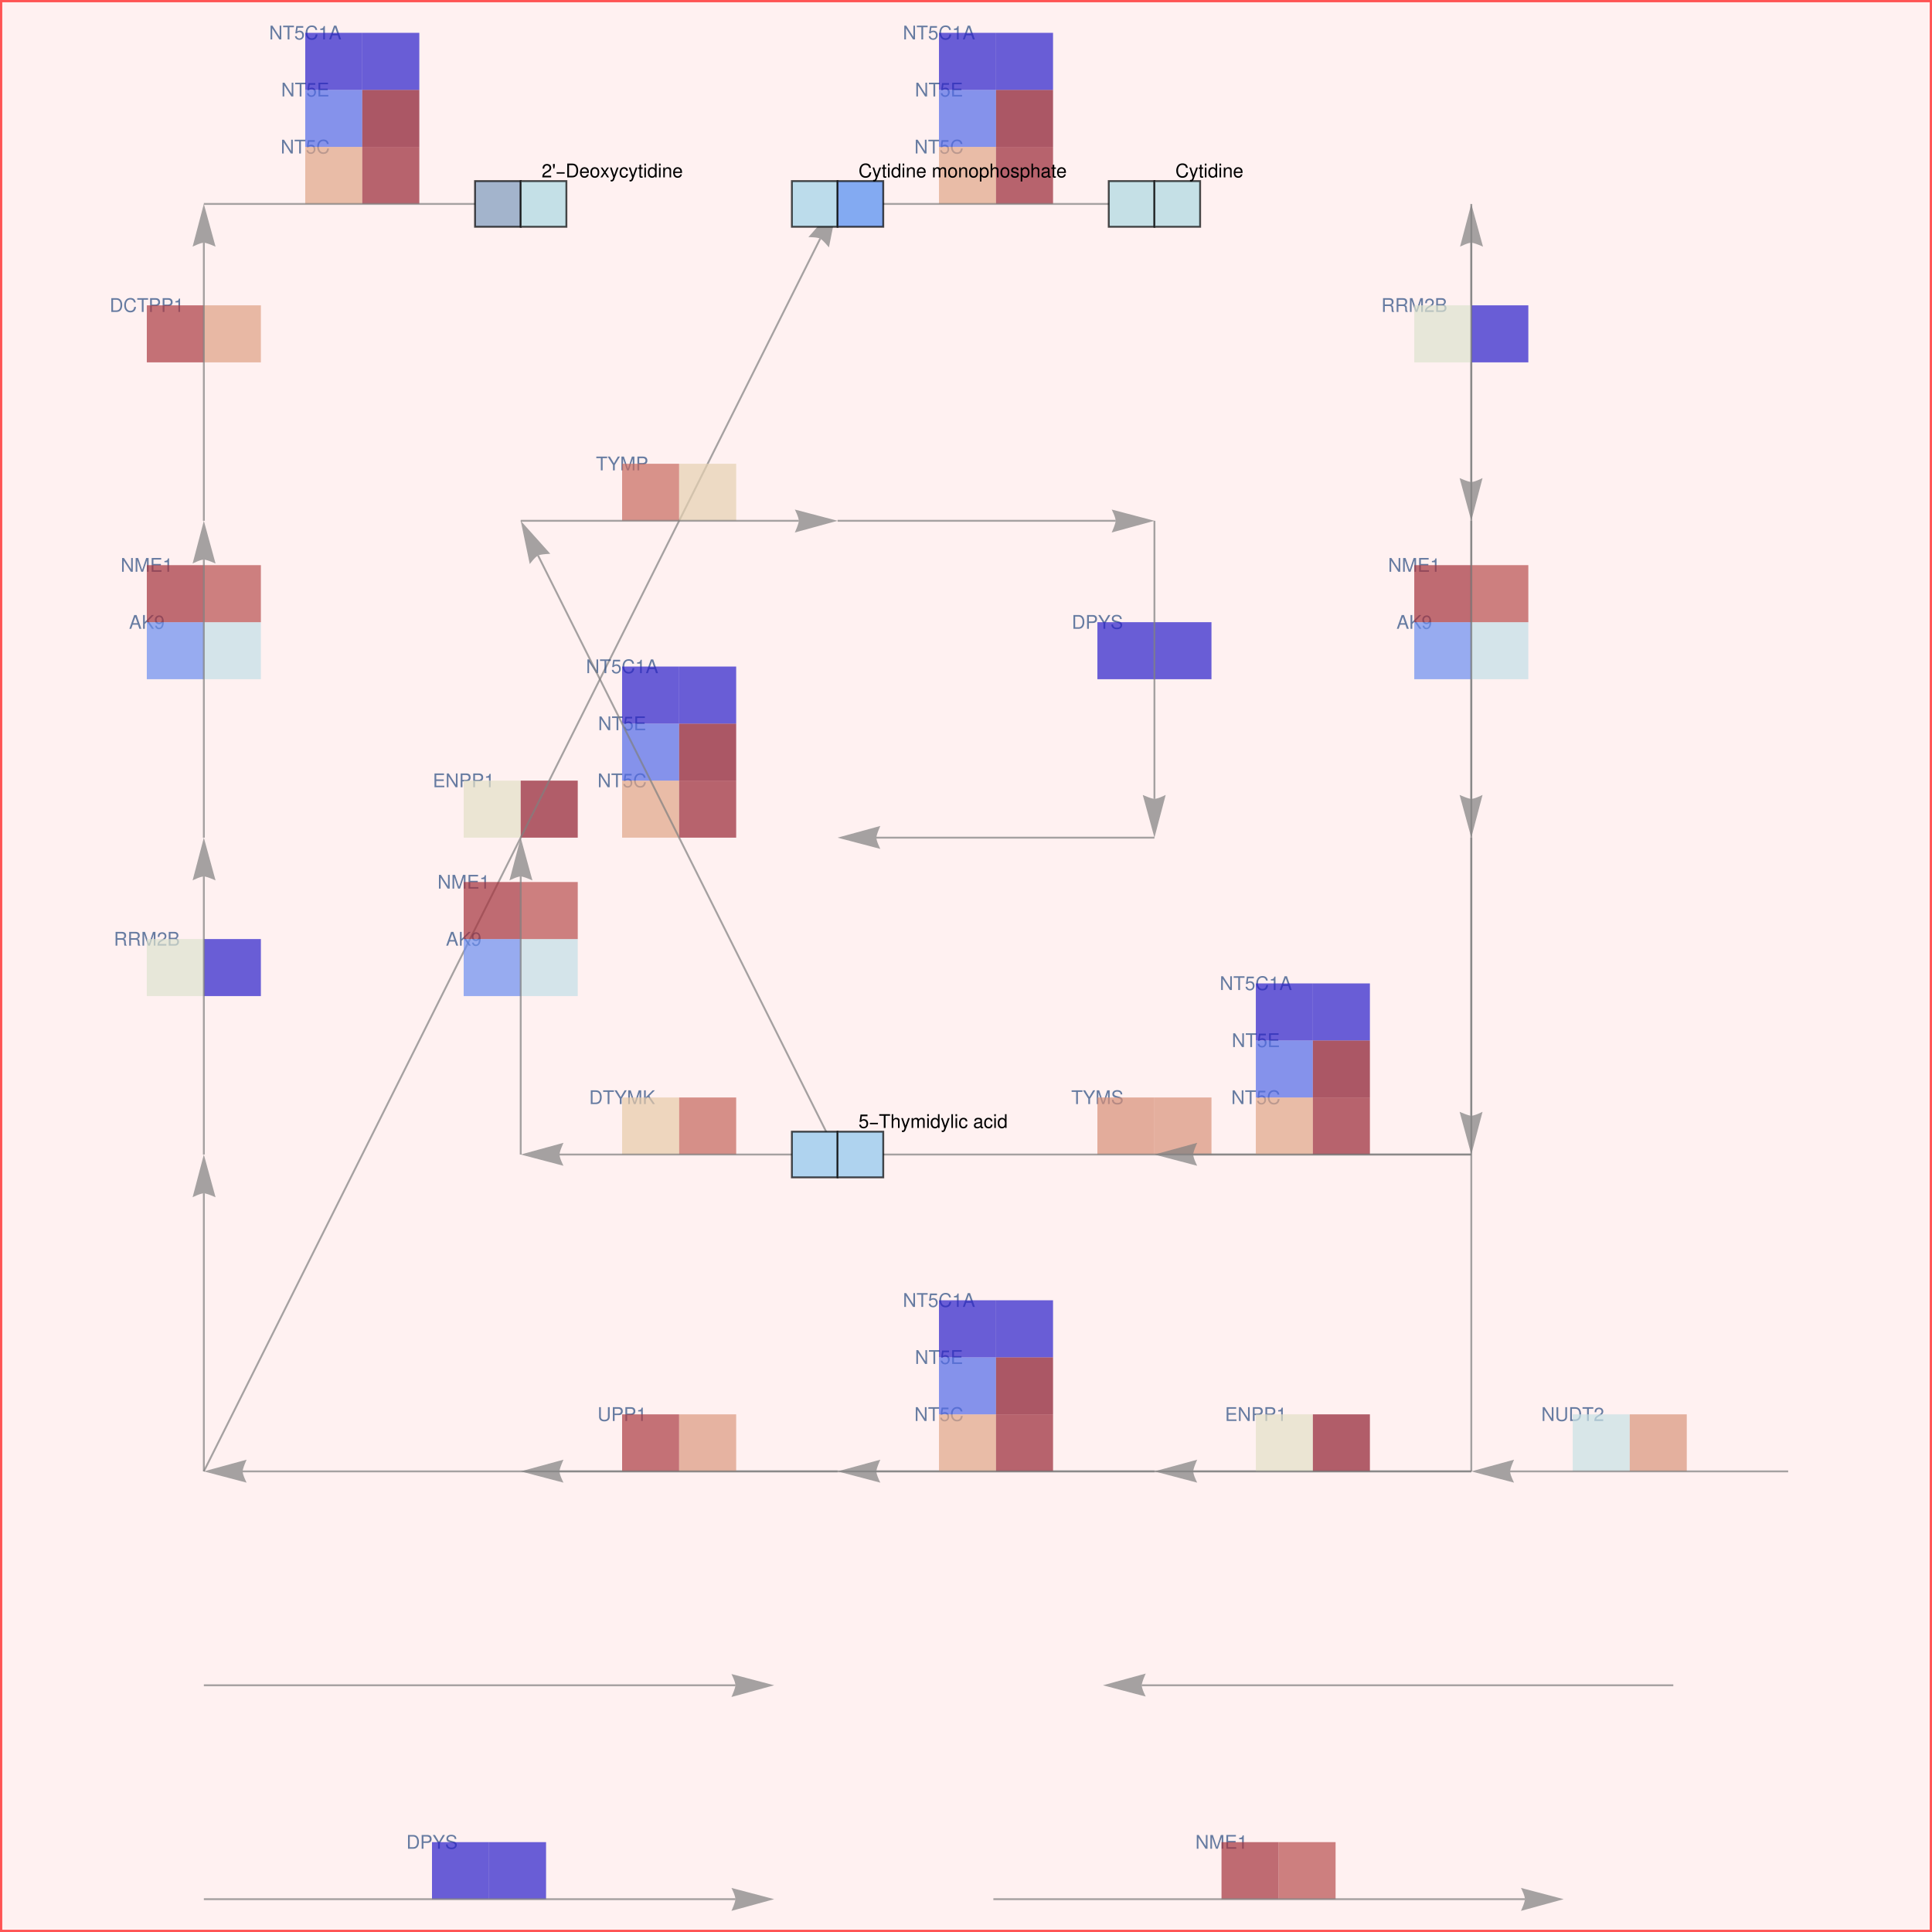<?xml version="1.0" encoding="UTF-8"?>
<svg xmlns="http://www.w3.org/2000/svg" xmlns:xlink="http://www.w3.org/1999/xlink" width="1024pt" height="1024pt" viewBox="0 0 1024 1024" version="1.1">
<defs>
<g>
<symbol overflow="visible" id="glyph0-0">
<path style="stroke:none;" d=""/>
</symbol>
<symbol overflow="visible" id="glyph0-1">
<path style="stroke:none;" d="M 1.828 -3.312 L 5.797 -3.312 L 5.797 -4.141 L 1.828 -4.141 L 1.828 -6.469 L 5.953 -6.469 L 5.953 -7.297 L 0.906 -7.297 L 0.906 0 L 6.125 0 L 6.125 -0.812 L 1.828 -0.812 Z M 1.828 -3.312 "/>
</symbol>
<symbol overflow="visible" id="glyph0-2">
<path style="stroke:none;" d="M 6.453 -7.297 L 5.578 -7.297 L 5.578 -1.328 L 1.766 -7.297 L 0.766 -7.297 L 0.766 0 L 1.641 0 L 1.641 -5.906 L 5.406 0 L 6.453 0 Z M 6.453 -7.297 "/>
</symbol>
<symbol overflow="visible" id="glyph0-3">
<path style="stroke:none;" d="M 1.844 -3.094 L 4.125 -3.094 C 4.703 -3.094 5.156 -3.266 5.547 -3.609 C 5.984 -4.016 6.172 -4.484 6.172 -5.156 C 6.172 -6.516 5.359 -7.297 3.922 -7.297 L 0.906 -7.297 L 0.906 0 L 1.844 0 Z M 1.844 -3.906 L 1.844 -6.469 L 3.781 -6.469 C 4.672 -6.469 5.203 -5.984 5.203 -5.188 C 5.203 -4.391 4.672 -3.906 3.781 -3.906 Z M 1.844 -3.906 "/>
</symbol>
<symbol overflow="visible" id="glyph0-4">
<path style="stroke:none;" d="M 2.594 -5.047 L 2.594 0 L 3.469 0 L 3.469 -7.094 L 2.891 -7.094 C 2.578 -6 2.375 -5.844 1.016 -5.688 L 1.016 -5.047 Z M 2.594 -5.047 "/>
</symbol>
<symbol overflow="visible" id="glyph0-5">
<path style="stroke:none;" d="M 1.859 -3.141 L 4.266 -3.141 C 5.094 -3.141 5.453 -2.734 5.453 -1.844 L 5.453 -1.188 C 5.453 -0.734 5.531 -0.297 5.656 0 L 6.797 0 L 6.797 -0.234 C 6.438 -0.469 6.375 -0.734 6.344 -1.703 C 6.344 -2.906 6.156 -3.266 5.359 -3.594 C 6.188 -4 6.516 -4.516 6.516 -5.344 C 6.516 -6.594 5.719 -7.297 4.297 -7.297 L 0.938 -7.297 L 0.938 0 L 1.859 0 Z M 1.859 -3.953 L 1.859 -6.469 L 4.109 -6.469 C 4.625 -6.469 4.938 -6.391 5.156 -6.188 C 5.406 -5.984 5.547 -5.656 5.547 -5.203 C 5.547 -4.344 5.094 -3.953 4.109 -3.953 Z M 1.859 -3.953 "/>
</symbol>
<symbol overflow="visible" id="glyph0-6">
<path style="stroke:none;" d="M 4.688 0 L 6.734 -6.109 L 6.734 0 L 7.609 0 L 7.609 -7.297 L 6.312 -7.297 L 4.203 -0.938 L 2.047 -7.297 L 0.75 -7.297 L 0.75 0 L 1.625 0 L 1.625 -6.109 L 3.703 0 Z M 4.688 0 "/>
</symbol>
<symbol overflow="visible" id="glyph0-7">
<path style="stroke:none;" d="M 5.062 -0.875 L 1.328 -0.875 C 1.422 -1.453 1.734 -1.812 2.609 -2.328 L 3.609 -2.875 C 4.594 -3.406 5.109 -4.141 5.109 -5.016 C 5.109 -5.594 4.875 -6.156 4.453 -6.531 C 4.031 -6.906 3.516 -7.094 2.844 -7.094 C 1.938 -7.094 1.266 -6.766 0.875 -6.172 C 0.625 -5.797 0.516 -5.344 0.5 -4.625 L 1.375 -4.625 C 1.406 -5.109 1.469 -5.406 1.594 -5.625 C 1.812 -6.062 2.281 -6.312 2.812 -6.312 C 3.609 -6.312 4.203 -5.75 4.203 -4.984 C 4.203 -4.438 3.875 -3.953 3.25 -3.594 L 2.328 -3.062 C 0.844 -2.234 0.422 -1.562 0.344 0 L 5.062 0 Z M 5.062 -0.875 "/>
</symbol>
<symbol overflow="visible" id="glyph0-8">
<path style="stroke:none;" d="M 0.797 0 L 4.078 0 C 4.766 0 5.281 -0.188 5.672 -0.609 C 6.031 -0.984 6.234 -1.516 6.234 -2.078 C 6.234 -2.953 5.828 -3.484 4.906 -3.844 C 5.562 -4.156 5.906 -4.703 5.906 -5.438 C 5.906 -5.969 5.703 -6.438 5.328 -6.781 C 4.953 -7.125 4.453 -7.297 3.75 -7.297 L 0.797 -7.297 Z M 1.719 -4.156 L 1.719 -6.469 L 3.516 -6.469 C 4.047 -6.469 4.328 -6.406 4.578 -6.203 C 4.844 -6.016 4.984 -5.703 4.984 -5.312 C 4.984 -4.922 4.844 -4.609 4.578 -4.406 C 4.328 -4.219 4.047 -4.156 3.516 -4.156 Z M 1.719 -0.812 L 1.719 -3.328 L 3.984 -3.328 C 4.438 -3.328 4.734 -3.219 4.953 -2.984 C 5.188 -2.75 5.297 -2.438 5.297 -2.062 C 5.297 -1.719 5.188 -1.406 4.953 -1.172 C 4.734 -0.938 4.438 -0.812 3.984 -0.812 Z M 1.719 -0.812 "/>
</symbol>
<symbol overflow="visible" id="glyph0-9">
<path style="stroke:none;" d="M 3.547 -6.469 L 5.938 -6.469 L 5.938 -7.297 L 0.203 -7.297 L 0.203 -6.469 L 2.609 -6.469 L 2.609 0 L 3.547 0 Z M 3.547 -6.469 "/>
</symbol>
<symbol overflow="visible" id="glyph0-10">
<path style="stroke:none;" d="M 4.766 -7.094 L 1.094 -7.094 L 0.562 -3.234 L 1.375 -3.234 C 1.797 -3.719 2.125 -3.891 2.688 -3.891 C 3.625 -3.891 4.234 -3.234 4.234 -2.188 C 4.234 -1.172 3.641 -0.547 2.688 -0.547 C 1.906 -0.547 1.438 -0.938 1.234 -1.734 L 0.344 -1.734 C 0.469 -1.156 0.562 -0.875 0.781 -0.625 C 1.188 -0.078 1.906 0.234 2.703 0.234 C 4.125 0.234 5.125 -0.812 5.125 -2.312 C 5.125 -3.703 4.203 -4.672 2.844 -4.672 C 2.344 -4.672 1.938 -4.547 1.531 -4.234 L 1.812 -6.219 L 4.766 -6.219 Z M 4.766 -7.094 "/>
</symbol>
<symbol overflow="visible" id="glyph0-11">
<path style="stroke:none;" d="M 6.625 -5.031 C 6.328 -6.625 5.406 -7.406 3.812 -7.406 C 2.828 -7.406 2.047 -7.094 1.5 -6.5 C 0.844 -5.781 0.484 -4.734 0.484 -3.562 C 0.484 -2.359 0.844 -1.328 1.547 -0.625 C 2.094 -0.047 2.812 0.234 3.766 0.234 C 5.547 0.234 6.547 -0.734 6.766 -2.656 L 5.812 -2.656 C 5.734 -2.156 5.625 -1.812 5.484 -1.531 C 5.188 -0.938 4.562 -0.594 3.781 -0.594 C 2.328 -0.594 1.406 -1.75 1.406 -3.562 C 1.406 -5.438 2.297 -6.594 3.703 -6.594 C 4.297 -6.594 4.844 -6.406 5.141 -6.125 C 5.406 -5.875 5.562 -5.562 5.672 -5.031 Z M 6.625 -5.031 "/>
</symbol>
<symbol overflow="visible" id="glyph0-12">
<path style="stroke:none;" d="M 4.734 -2.188 L 5.484 0 L 6.531 0 L 3.969 -7.297 L 2.766 -7.297 L 0.172 0 L 1.156 0 L 1.938 -2.188 Z M 4.484 -2.969 L 2.156 -2.969 L 3.359 -6.297 Z M 4.484 -2.969 "/>
</symbol>
<symbol overflow="visible" id="glyph0-13">
<path style="stroke:none;" d="M 5.516 -7.297 L 5.516 -2.172 C 5.516 -1.188 4.812 -0.594 3.641 -0.594 C 3.094 -0.594 2.656 -0.719 2.312 -0.969 C 1.953 -1.25 1.781 -1.625 1.781 -2.172 L 1.781 -7.297 L 0.844 -7.297 L 0.844 -2.172 C 0.844 -0.688 1.906 0.234 3.641 0.234 C 5.344 0.234 6.453 -0.703 6.453 -2.172 L 6.453 -7.297 Z M 5.516 -7.297 "/>
</symbol>
<symbol overflow="visible" id="glyph0-14">
<path style="stroke:none;" d="M 1.719 -2.547 L 2.906 -3.734 L 5.484 0 L 6.578 0 L 3.578 -4.312 L 6.547 -7.297 L 5.344 -7.297 L 1.719 -3.594 L 1.719 -7.297 L 0.797 -7.297 L 0.797 0 L 1.719 0 Z M 1.719 -2.547 "/>
</symbol>
<symbol overflow="visible" id="glyph0-15">
<path style="stroke:none;" d="M 0.531 -1.625 C 0.703 -0.453 1.453 0.234 2.547 0.234 C 3.312 0.234 4.031 -0.156 4.438 -0.781 C 4.891 -1.469 5.094 -2.344 5.094 -3.625 C 5.094 -4.812 4.906 -5.578 4.484 -6.203 C 4.094 -6.781 3.484 -7.094 2.703 -7.094 C 1.344 -7.094 0.375 -6.094 0.375 -4.703 C 0.375 -3.375 1.281 -2.453 2.562 -2.453 C 3.234 -2.453 3.719 -2.688 4.188 -3.234 C 4.172 -1.516 3.609 -0.547 2.594 -0.547 C 1.984 -0.547 1.547 -0.938 1.406 -1.625 Z M 2.688 -6.312 C 3.516 -6.312 4.125 -5.641 4.125 -4.719 C 4.125 -3.844 3.516 -3.234 2.656 -3.234 C 1.812 -3.234 1.281 -3.812 1.281 -4.766 C 1.281 -5.672 1.875 -6.312 2.688 -6.312 Z M 2.688 -6.312 "/>
</symbol>
<symbol overflow="visible" id="glyph0-16">
<path style="stroke:none;" d="M 3.875 -2.859 L 6.609 -7.297 L 5.5 -7.297 L 3.422 -3.734 L 1.281 -7.297 L 0.125 -7.297 L 2.938 -2.859 L 2.938 0 L 3.875 0 Z M 3.875 -2.859 "/>
</symbol>
<symbol overflow="visible" id="glyph0-17">
<path style="stroke:none;" d="M 5.953 -5.156 C 5.953 -6.578 4.969 -7.406 3.297 -7.406 C 1.688 -7.406 0.703 -6.594 0.703 -5.266 C 0.703 -4.375 1.172 -3.812 2.125 -3.562 L 3.938 -3.094 C 4.859 -2.844 5.281 -2.484 5.281 -1.906 C 5.281 -1.516 5.062 -1.125 4.766 -0.906 C 4.469 -0.703 4.016 -0.594 3.422 -0.594 C 2.625 -0.594 2.094 -0.781 1.734 -1.203 C 1.469 -1.516 1.344 -1.875 1.359 -2.312 L 0.484 -2.312 C 0.484 -1.656 0.625 -1.203 0.906 -0.812 C 1.406 -0.125 2.25 0.234 3.359 0.234 C 4.234 0.234 4.938 0.031 5.406 -0.328 C 5.906 -0.719 6.203 -1.375 6.203 -2 C 6.203 -2.906 5.656 -3.562 4.656 -3.828 L 2.828 -4.312 C 1.953 -4.562 1.625 -4.844 1.625 -5.406 C 1.625 -6.141 2.281 -6.625 3.266 -6.625 C 4.422 -6.625 5.062 -6.094 5.078 -5.156 Z M 5.953 -5.156 "/>
</symbol>
<symbol overflow="visible" id="glyph0-18">
<path style="stroke:none;" d="M 0.891 0 L 3.703 0 C 5.547 0 6.672 -1.375 6.672 -3.656 C 6.672 -5.906 5.547 -7.297 3.703 -7.297 L 0.891 -7.297 Z M 1.812 -0.812 L 1.812 -6.469 L 3.547 -6.469 C 4.984 -6.469 5.734 -5.5 5.734 -3.641 C 5.734 -1.797 4.984 -0.812 3.547 -0.812 Z M 1.812 -0.812 "/>
</symbol>
<symbol overflow="visible" id="glyph0-19">
<path style="stroke:none;" d="M 3.875 -5.234 L 2.438 -1.156 L 1.094 -5.234 L 0.203 -5.234 L 1.969 0.016 L 1.656 0.844 C 1.516 1.219 1.328 1.359 0.984 1.359 C 0.859 1.359 0.719 1.344 0.547 1.297 L 0.547 2.047 C 0.703 2.141 0.875 2.188 1.094 2.188 C 1.375 2.188 1.656 2.094 1.875 1.938 C 2.141 1.734 2.297 1.516 2.453 1.094 L 4.781 -5.234 Z M 3.875 -5.234 "/>
</symbol>
<symbol overflow="visible" id="glyph0-20">
<path style="stroke:none;" d="M 2.547 -5.234 L 1.688 -5.234 L 1.688 -6.688 L 0.844 -6.688 L 0.844 -5.234 L 0.141 -5.234 L 0.141 -4.562 L 0.844 -4.562 L 0.844 -0.594 C 0.844 -0.062 1.203 0.234 1.859 0.234 C 2.062 0.234 2.266 0.203 2.547 0.156 L 2.547 -0.547 C 2.438 -0.516 2.297 -0.5 2.141 -0.5 C 1.781 -0.5 1.688 -0.594 1.688 -0.969 L 1.688 -4.562 L 2.547 -4.562 Z M 2.547 -5.234 "/>
</symbol>
<symbol overflow="visible" id="glyph0-21">
<path style="stroke:none;" d="M 1.5 -5.234 L 0.672 -5.234 L 0.672 0 L 1.5 0 Z M 1.5 -7.297 L 0.656 -7.297 L 0.656 -6.234 L 1.5 -6.234 Z M 1.5 -7.297 "/>
</symbol>
<symbol overflow="visible" id="glyph0-22">
<path style="stroke:none;" d="M 4.953 -7.297 L 4.125 -7.297 L 4.125 -4.578 C 3.766 -5.109 3.203 -5.391 2.516 -5.391 C 1.156 -5.391 0.266 -4.297 0.266 -2.625 C 0.266 -0.859 1.125 0.234 2.547 0.234 C 3.266 0.234 3.766 -0.047 4.203 -0.688 L 4.203 0 L 4.953 0 Z M 2.656 -4.609 C 3.547 -4.609 4.125 -3.812 4.125 -2.562 C 4.125 -1.344 3.547 -0.547 2.656 -0.547 C 1.734 -0.547 1.125 -1.359 1.125 -2.578 C 1.125 -3.797 1.734 -4.609 2.656 -4.609 Z M 2.656 -4.609 "/>
</symbol>
<symbol overflow="visible" id="glyph0-23">
<path style="stroke:none;" d="M 0.703 -5.234 L 0.703 0 L 1.547 0 L 1.547 -2.891 C 1.547 -3.953 2.094 -4.656 2.953 -4.656 C 3.625 -4.656 4.047 -4.266 4.047 -3.625 L 4.047 0 L 4.875 0 L 4.875 -3.953 C 4.875 -4.828 4.219 -5.391 3.203 -5.391 C 2.438 -5.391 1.938 -5.094 1.469 -4.359 L 1.469 -5.234 Z M 0.703 -5.234 "/>
</symbol>
<symbol overflow="visible" id="glyph0-24">
<path style="stroke:none;" d="M 5.125 -2.344 C 5.125 -3.141 5.062 -3.625 4.922 -4.016 C 4.578 -4.875 3.781 -5.391 2.797 -5.391 C 1.344 -5.391 0.406 -4.266 0.406 -2.547 C 0.406 -0.828 1.312 0.234 2.781 0.234 C 3.984 0.234 4.812 -0.453 5.016 -1.594 L 4.188 -1.594 C 3.953 -0.906 3.484 -0.547 2.812 -0.547 C 2.281 -0.547 1.828 -0.781 1.547 -1.219 C 1.344 -1.516 1.281 -1.812 1.266 -2.344 Z M 1.297 -3.016 C 1.359 -3.984 1.953 -4.625 2.797 -4.625 C 3.609 -4.625 4.234 -3.938 4.234 -3.078 C 4.234 -3.062 4.234 -3.047 4.234 -3.016 Z M 1.297 -3.016 "/>
</symbol>
<symbol overflow="visible" id="glyph0-25">
<path style="stroke:none;" d="M 0.703 -5.234 L 0.703 0 L 1.547 0 L 1.547 -3.297 C 1.547 -4.047 2.094 -4.656 2.766 -4.656 C 3.391 -4.656 3.734 -4.281 3.734 -3.609 L 3.734 0 L 4.578 0 L 4.578 -3.297 C 4.578 -4.047 5.125 -4.656 5.812 -4.656 C 6.422 -4.656 6.781 -4.266 6.781 -3.609 L 6.781 0 L 7.625 0 L 7.625 -3.938 C 7.625 -4.875 7.078 -5.391 6.094 -5.391 C 5.406 -5.391 4.984 -5.188 4.484 -4.594 C 4.188 -5.156 3.766 -5.391 3.078 -5.391 C 2.375 -5.391 1.922 -5.125 1.469 -4.5 L 1.469 -5.234 Z M 0.703 -5.234 "/>
</symbol>
<symbol overflow="visible" id="glyph0-26">
<path style="stroke:none;" d="M 2.719 -5.391 C 1.25 -5.391 0.359 -4.344 0.359 -2.578 C 0.359 -0.812 1.234 0.234 2.734 0.234 C 4.203 0.234 5.094 -0.812 5.094 -2.547 C 5.094 -4.344 4.234 -5.391 2.719 -5.391 Z M 2.734 -4.625 C 3.672 -4.625 4.234 -3.844 4.234 -2.547 C 4.234 -1.312 3.656 -0.547 2.734 -0.547 C 1.797 -0.547 1.234 -1.312 1.234 -2.578 C 1.234 -3.844 1.797 -4.625 2.734 -4.625 Z M 2.734 -4.625 "/>
</symbol>
<symbol overflow="visible" id="glyph0-27">
<path style="stroke:none;" d="M 0.547 2.188 L 1.375 2.188 L 1.375 -0.547 C 1.812 -0.016 2.312 0.234 2.984 0.234 C 4.344 0.234 5.234 -0.859 5.234 -2.531 C 5.234 -4.297 4.375 -5.391 2.984 -5.391 C 2.266 -5.391 1.703 -5.062 1.312 -4.453 L 1.312 -5.234 L 0.547 -5.234 Z M 2.844 -4.609 C 3.766 -4.609 4.359 -3.797 4.359 -2.547 C 4.359 -1.359 3.75 -0.547 2.844 -0.547 C 1.953 -0.547 1.375 -1.344 1.375 -2.578 C 1.375 -3.812 1.953 -4.609 2.844 -4.609 Z M 2.844 -4.609 "/>
</symbol>
<symbol overflow="visible" id="glyph0-28">
<path style="stroke:none;" d="M 0.703 -7.297 L 0.703 0 L 1.531 0 L 1.531 -2.891 C 1.531 -3.953 2.094 -4.656 2.953 -4.656 C 3.219 -4.656 3.484 -4.562 3.688 -4.422 C 3.938 -4.25 4.031 -4 4.031 -3.625 L 4.031 0 L 4.859 0 L 4.859 -3.953 C 4.859 -4.844 4.234 -5.391 3.203 -5.391 C 2.469 -5.391 2.016 -5.156 1.531 -4.516 L 1.531 -7.297 Z M 0.703 -7.297 "/>
</symbol>
<symbol overflow="visible" id="glyph0-29">
<path style="stroke:none;" d="M 4.375 -3.781 C 4.375 -4.812 3.688 -5.391 2.484 -5.391 C 1.266 -5.391 0.469 -4.766 0.469 -3.797 C 0.469 -2.969 0.891 -2.578 2.125 -2.281 L 2.906 -2.094 C 3.484 -1.953 3.719 -1.734 3.719 -1.359 C 3.719 -0.875 3.234 -0.547 2.5 -0.547 C 2.047 -0.547 1.672 -0.672 1.453 -0.891 C 1.328 -1.047 1.266 -1.188 1.219 -1.562 L 0.344 -1.562 C 0.375 -0.344 1.062 0.234 2.438 0.234 C 3.75 0.234 4.594 -0.422 4.594 -1.438 C 4.594 -2.203 4.156 -2.641 3.109 -2.891 L 2.312 -3.078 C 1.625 -3.234 1.344 -3.453 1.344 -3.828 C 1.344 -4.312 1.766 -4.625 2.453 -4.625 C 3.125 -4.625 3.484 -4.328 3.5 -3.781 Z M 4.375 -3.781 "/>
</symbol>
<symbol overflow="visible" id="glyph0-30">
<path style="stroke:none;" d="M 5.344 -0.484 C 5.266 -0.469 5.219 -0.469 5.172 -0.469 C 4.875 -0.469 4.719 -0.625 4.719 -0.875 L 4.719 -3.953 C 4.719 -4.891 4.047 -5.391 2.75 -5.391 C 1.984 -5.391 1.359 -5.172 1.016 -4.781 C 0.766 -4.516 0.672 -4.203 0.656 -3.688 L 1.484 -3.688 C 1.562 -4.328 1.938 -4.625 2.719 -4.625 C 3.469 -4.625 3.891 -4.344 3.891 -3.844 L 3.891 -3.625 C 3.891 -3.266 3.688 -3.125 3.016 -3.047 C 1.844 -2.891 1.656 -2.844 1.344 -2.719 C 0.734 -2.469 0.422 -2 0.422 -1.312 C 0.422 -0.375 1.078 0.234 2.141 0.234 C 2.797 0.234 3.328 0 3.922 -0.547 C 3.984 -0.016 4.234 0.234 4.781 0.234 C 4.953 0.234 5.078 0.203 5.344 0.141 Z M 3.891 -1.656 C 3.891 -1.375 3.812 -1.203 3.562 -0.969 C 3.219 -0.656 2.812 -0.5 2.312 -0.5 C 1.672 -0.5 1.297 -0.812 1.297 -1.344 C 1.297 -1.891 1.656 -2.172 2.547 -2.297 C 3.438 -2.422 3.609 -2.453 3.891 -2.594 Z M 3.891 -1.656 "/>
</symbol>
<symbol overflow="visible" id="glyph0-31">
<path style="stroke:none;" d="M 1.516 -7.297 L 0.688 -7.297 L 0.688 0 L 1.516 0 Z M 1.516 -7.297 "/>
</symbol>
<symbol overflow="visible" id="glyph0-32">
<path style="stroke:none;" d="M 4.703 -3.484 C 4.672 -3.984 4.562 -4.312 4.359 -4.609 C 4 -5.094 3.375 -5.391 2.641 -5.391 C 1.234 -5.391 0.312 -4.266 0.312 -2.531 C 0.312 -0.844 1.203 0.234 2.625 0.234 C 3.875 0.234 4.672 -0.516 4.766 -1.797 L 3.938 -1.797 C 3.797 -0.953 3.359 -0.547 2.656 -0.547 C 1.734 -0.547 1.188 -1.297 1.188 -2.531 C 1.188 -3.844 1.719 -4.625 2.625 -4.625 C 3.328 -4.625 3.766 -4.203 3.875 -3.484 Z M 4.703 -3.484 "/>
</symbol>
<symbol overflow="visible" id="glyph0-33">
<path style="stroke:none;" d="M 0.484 -7.094 L 0.484 -5.984 L 0.75 -4.641 L 1.156 -4.641 L 1.422 -5.984 L 1.422 -7.094 Z M 0.484 -7.094 "/>
</symbol>
<symbol overflow="visible" id="glyph0-34">
<path style="stroke:none;" d="M 2.922 -2.703 L 4.688 -5.234 L 3.734 -5.234 L 2.484 -3.344 L 1.219 -5.234 L 0.266 -5.234 L 2.016 -2.672 L 0.172 0 L 1.125 0 L 2.453 -2.016 L 3.766 0 L 4.734 0 Z M 2.922 -2.703 "/>
</symbol>
<symbol overflow="visible" id="glyph1-0">
<path style="stroke:none;" d="M 0.562 0 L 0.562 -7.203 L 3.938 -7.203 L 3.938 0 Z M 1.125 -0.562 L 3.375 -0.562 L 3.375 -6.641 L 1.125 -6.641 Z M 1.125 -0.562 "/>
</symbol>
<symbol overflow="visible" id="glyph1-1">
<path style="stroke:none;" d="M 4.766 -1.969 L 0.5 -1.969 L 0.5 -2.719 L 4.766 -2.719 Z M 4.766 -1.969 "/>
</symbol>
</g>
</defs>
<g id="surface21">
<rect x="0" y="0" width="1024" height="1024" style="fill:rgb(100%,33.001%,33.001%);fill-opacity:0.08;stroke:none;"/>
<path style="fill:none;stroke-width:1.2;stroke-linecap:square;stroke-linejoin:miter;stroke:rgb(100%,33.001%,33.001%);stroke-opacity:1;stroke-miterlimit:10;" d="M 0.602 1023.398 L 1023.398 1023.398 L 1023.398 0.602 L 0.602 0.602 Z M 0.602 1023.398 "/>
<path style="fill:none;stroke-width:1;stroke-linecap:butt;stroke-linejoin:miter;stroke:rgb(50.001%,50.001%,50.001%);stroke-opacity:0.7;stroke-miterlimit:3.25;" d="M 779.82 779.863 L 779.82 128.652 "/>
<path style=" stroke:none;fill-rule:evenodd;fill:rgb(50.001%,50.001%,50.001%);fill-opacity:0.7;" d="M 773.859 130.742 L 774.535 130.41 L 776.164 129.684 L 777.141 129.297 L 778.129 128.965 L 779.047 128.73 L 779.82 128.652 L 780.52 128.73 L 781.426 128.965 L 782.445 129.297 L 783.488 129.684 L 785.266 130.41 L 786.02 130.742 L 779.82 108.09 Z M 773.859 130.742 "/>
<path style="fill:none;stroke-width:1;stroke-linecap:butt;stroke-linejoin:miter;stroke:rgb(50.001%,50.001%,50.001%);stroke-opacity:0.7;stroke-miterlimit:3.25;" d="M 779.82 779.863 L 128.609 779.863 "/>
<path style=" stroke:none;fill-rule:evenodd;fill:rgb(50.001%,50.001%,50.001%);fill-opacity:0.7;" d="M 130.699 785.828 L 130.367 785.148 L 129.641 783.523 L 129.254 782.543 L 128.922 781.559 L 128.688 780.637 L 128.609 779.863 L 128.688 779.164 L 128.922 778.258 L 129.254 777.238 L 129.641 776.199 L 130.367 774.422 L 130.699 773.664 L 108.043 779.863 Z M 130.699 785.828 "/>
<g style="fill:rgb(15%,29%,50.001%);fill-opacity:0.7;">
  <use xlink:href="#glyph0-1" x="649.251" y="753.135"/>
  <use xlink:href="#glyph0-2" x="655.908" y="753.135"/>
  <use xlink:href="#glyph0-3" x="663.126" y="753.135"/>
  <use xlink:href="#glyph0-3" x="669.783" y="753.135"/>
  <use xlink:href="#glyph0-4" x="676.439" y="753.135"/>
</g>
<path style=" stroke:none;fill-rule:evenodd;fill:rgb(89.088%,88.145%,77.816%);fill-opacity:0.7;" d="M 665.617 779.863 L 665.617 749.633 L 695.848 749.633 L 695.848 779.863 Z M 665.617 779.863 "/>
<path style=" stroke:none;fill-rule:evenodd;fill:rgb(56.584%,11.823%,18.796%);fill-opacity:0.7;" d="M 695.848 749.633 L 695.848 779.863 L 726.078 779.863 L 726.078 749.633 Z M 695.848 749.633 "/>
<path style="fill:none;stroke-width:1;stroke-linecap:butt;stroke-linejoin:miter;stroke:rgb(50.001%,50.001%,50.001%);stroke-opacity:0.7;stroke-miterlimit:3.25;" d="M 779.82 779.863 L 632.441 779.863 "/>
<path style=" stroke:none;fill-rule:evenodd;fill:rgb(50.001%,50.001%,50.001%);fill-opacity:0.7;" d="M 634.531 785.828 L 634.199 785.148 L 633.473 783.523 L 633.086 782.543 L 632.754 781.559 L 632.52 780.637 L 632.441 779.863 L 632.52 779.164 L 632.754 778.258 L 633.086 777.238 L 633.473 776.199 L 634.199 774.422 L 634.531 773.664 L 611.875 779.863 Z M 634.531 785.828 "/>
<g style="fill:rgb(15%,29%,50.001%);fill-opacity:0.7;">
  <use xlink:href="#glyph0-5" x="732.106" y="165.331"/>
  <use xlink:href="#glyph0-5" x="739.325" y="165.331"/>
  <use xlink:href="#glyph0-6" x="746.544" y="165.331"/>
  <use xlink:href="#glyph0-7" x="754.872" y="165.331"/>
  <use xlink:href="#glyph0-8" x="760.419" y="165.331"/>
</g>
<path style=" stroke:none;fill-rule:evenodd;fill:rgb(86.673%,89.036%,81.454%);fill-opacity:0.7;" d="M 749.59 192.062 L 749.59 161.832 L 779.82 161.832 L 779.82 192.062 Z M 749.59 192.062 "/>
<path style=" stroke:none;fill-rule:evenodd;fill:rgb(16.33%,11.998%,79.353%);fill-opacity:0.7;" d="M 779.82 161.832 L 779.82 192.062 L 810.051 192.062 L 810.051 161.832 Z M 779.82 161.832 "/>
<path style="fill:none;stroke-width:1;stroke-linecap:butt;stroke-linejoin:miter;stroke:rgb(50.001%,50.001%,50.001%);stroke-opacity:0.7;stroke-miterlimit:3.25;" d="M 779.82 108.09 L 779.82 255.469 "/>
<path style=" stroke:none;fill-rule:evenodd;fill:rgb(50.001%,50.001%,50.001%);fill-opacity:0.7;" d="M 785.781 253.379 L 785.105 253.711 L 783.477 254.438 L 782.5 254.824 L 781.512 255.156 L 780.594 255.391 L 779.82 255.469 L 779.121 255.391 L 778.215 255.156 L 777.195 254.824 L 776.152 254.438 L 774.375 253.711 L 773.621 253.379 L 779.82 276.031 Z M 785.781 253.379 "/>
<g style="fill:rgb(15%,29%,50.001%);fill-opacity:0.7;">
  <use xlink:href="#glyph0-1" x="229.392" y="417.247"/>
  <use xlink:href="#glyph0-2" x="236.048" y="417.247"/>
  <use xlink:href="#glyph0-3" x="243.267" y="417.247"/>
  <use xlink:href="#glyph0-3" x="249.923" y="417.247"/>
  <use xlink:href="#glyph0-4" x="256.579" y="417.247"/>
</g>
<path style=" stroke:none;fill-rule:evenodd;fill:rgb(89.088%,88.145%,77.816%);fill-opacity:0.7;" d="M 245.758 443.977 L 245.758 413.746 L 275.988 413.746 L 275.988 443.977 Z M 245.758 443.977 "/>
<path style=" stroke:none;fill-rule:evenodd;fill:rgb(56.584%,11.823%,18.796%);fill-opacity:0.7;" d="M 275.988 413.746 L 275.988 443.977 L 306.219 443.977 L 306.219 413.746 Z M 275.988 413.746 "/>
<path style="fill:none;stroke-width:1;stroke-linecap:butt;stroke-linejoin:miter;stroke:rgb(50.001%,50.001%,50.001%);stroke-opacity:0.7;stroke-miterlimit:3.25;" d="M 108.043 779.863 L 434.734 126.48 "/>
<path style=" stroke:none;fill-rule:evenodd;fill:rgb(50.001%,50.001%,50.001%);fill-opacity:0.7;" d="M 428.469 125.688 L 429.223 125.691 L 431.004 125.77 L 432.051 125.863 L 433.082 126.004 L 434.008 126.207 L 434.734 126.48 L 435.328 126.867 L 436.035 127.48 L 436.797 128.234 L 437.555 129.043 L 438.82 130.488 L 439.348 131.125 L 443.934 108.09 Z M 428.469 125.688 "/>
<path style="fill:none;stroke-width:1;stroke-linecap:butt;stroke-linejoin:miter;stroke:rgb(50.001%,50.001%,50.001%);stroke-opacity:0.7;stroke-miterlimit:3.25;" d="M 108.043 779.863 L 108.043 632.484 "/>
<path style=" stroke:none;fill-rule:evenodd;fill:rgb(50.001%,50.001%,50.001%);fill-opacity:0.7;" d="M 102.082 634.574 L 102.762 634.242 L 104.387 633.516 L 105.367 633.129 L 106.352 632.797 L 107.27 632.562 L 108.043 632.484 L 108.746 632.562 L 109.652 632.797 L 110.672 633.129 L 111.711 633.516 L 113.488 634.242 L 114.246 634.574 L 108.043 611.922 Z M 102.082 634.574 "/>
<g style="fill:rgb(15%,29%,50.001%);fill-opacity:0.7;">
  <use xlink:href="#glyph0-2" x="484.628" y="81.359"/>
  <use xlink:href="#glyph0-9" x="491.847" y="81.359"/>
  <use xlink:href="#glyph0-10" x="497.956" y="81.359"/>
  <use xlink:href="#glyph0-11" x="503.503" y="81.359"/>
</g>
<path style=" stroke:none;fill-rule:evenodd;fill:rgb(87.749%,65.264%,53.405%);fill-opacity:0.7;" d="M 497.676 108.09 L 497.676 77.859 L 527.906 77.859 L 527.906 108.09 Z M 497.676 108.09 "/>
<path style=" stroke:none;fill-rule:evenodd;fill:rgb(59.823%,15.18%,20.967%);fill-opacity:0.7;" d="M 527.906 77.859 L 527.906 108.09 L 558.133 108.09 L 558.133 77.859 Z M 527.906 77.859 "/>
<g style="fill:rgb(15%,29%,50.001%);fill-opacity:0.7;">
  <use xlink:href="#glyph0-2" x="484.909" y="51.129"/>
  <use xlink:href="#glyph0-9" x="492.128" y="51.129"/>
  <use xlink:href="#glyph0-10" x="498.237" y="51.129"/>
  <use xlink:href="#glyph0-1" x="503.784" y="51.129"/>
</g>
<path style=" stroke:none;fill-rule:evenodd;fill:rgb(32.354%,41.761%,91.344%);fill-opacity:0.7;" d="M 497.676 77.859 L 497.676 47.629 L 527.906 47.629 L 527.906 77.859 Z M 497.676 77.859 "/>
<path style=" stroke:none;fill-rule:evenodd;fill:rgb(53.408%,8.531%,16.669%);fill-opacity:0.7;" d="M 527.906 47.629 L 527.906 77.859 L 558.133 77.859 L 558.133 47.629 Z M 527.906 47.629 "/>
<g style="fill:rgb(15%,29%,50.001%);fill-opacity:0.7;">
  <use xlink:href="#glyph0-2" x="478.526" y="20.899"/>
  <use xlink:href="#glyph0-9" x="485.745" y="20.899"/>
  <use xlink:href="#glyph0-10" x="491.854" y="20.899"/>
  <use xlink:href="#glyph0-11" x="497.401" y="20.899"/>
  <use xlink:href="#glyph0-4" x="504.62" y="20.899"/>
  <use xlink:href="#glyph0-12" x="510.167" y="20.899"/>
</g>
<path style=" stroke:none;fill-rule:evenodd;fill:rgb(16.33%,11.998%,79.353%);fill-opacity:0.7;" d="M 497.676 47.629 L 497.676 17.398 L 527.906 17.398 L 527.906 47.629 Z M 497.676 47.629 "/>
<path style=" stroke:none;fill-rule:evenodd;fill:rgb(16.33%,11.998%,79.353%);fill-opacity:0.7;" d="M 527.906 17.398 L 527.906 47.629 L 558.133 47.629 L 558.133 17.398 Z M 527.906 17.398 "/>
<path style="fill:none;stroke-width:1;stroke-linecap:butt;stroke-linejoin:miter;stroke:rgb(50.001%,50.001%,50.001%);stroke-opacity:0.7;stroke-miterlimit:3.25;" d="M 443.934 108.09 L 591.312 108.09 "/>
<path style=" stroke:none;fill-rule:evenodd;fill:rgb(50.001%,50.001%,50.001%);fill-opacity:0.7;" d="M 589.223 102.125 L 589.555 102.805 L 590.281 104.434 L 590.668 105.41 L 591 106.398 L 591.234 107.316 L 591.312 108.09 L 591.234 108.789 L 591 109.695 L 590.668 110.715 L 590.281 111.754 L 589.555 113.531 L 589.223 114.289 L 611.875 108.09 Z M 589.223 102.125 "/>
<g style="fill:rgb(15%,29%,50.001%);fill-opacity:0.7;">
  <use xlink:href="#glyph0-2" x="484.628" y="753.135"/>
  <use xlink:href="#glyph0-9" x="491.847" y="753.135"/>
  <use xlink:href="#glyph0-10" x="497.956" y="753.135"/>
  <use xlink:href="#glyph0-11" x="503.503" y="753.135"/>
</g>
<path style=" stroke:none;fill-rule:evenodd;fill:rgb(87.749%,65.264%,53.405%);fill-opacity:0.7;" d="M 497.676 779.863 L 497.676 749.633 L 527.906 749.633 L 527.906 779.863 Z M 497.676 779.863 "/>
<path style=" stroke:none;fill-rule:evenodd;fill:rgb(59.823%,15.18%,20.967%);fill-opacity:0.7;" d="M 527.906 749.633 L 527.906 779.863 L 558.133 779.863 L 558.133 749.633 Z M 527.906 749.633 "/>
<g style="fill:rgb(15%,29%,50.001%);fill-opacity:0.7;">
  <use xlink:href="#glyph0-2" x="484.909" y="722.905"/>
  <use xlink:href="#glyph0-9" x="492.128" y="722.905"/>
  <use xlink:href="#glyph0-10" x="498.237" y="722.905"/>
  <use xlink:href="#glyph0-1" x="503.784" y="722.905"/>
</g>
<path style=" stroke:none;fill-rule:evenodd;fill:rgb(32.354%,41.761%,91.344%);fill-opacity:0.7;" d="M 497.676 749.633 L 497.676 719.406 L 527.906 719.406 L 527.906 749.633 Z M 497.676 749.633 "/>
<path style=" stroke:none;fill-rule:evenodd;fill:rgb(53.408%,8.531%,16.669%);fill-opacity:0.7;" d="M 527.906 719.406 L 527.906 749.633 L 558.133 749.633 L 558.133 719.406 Z M 527.906 719.406 "/>
<g style="fill:rgb(15%,29%,50.001%);fill-opacity:0.7;">
  <use xlink:href="#glyph0-2" x="478.526" y="692.675"/>
  <use xlink:href="#glyph0-9" x="485.745" y="692.675"/>
  <use xlink:href="#glyph0-10" x="491.854" y="692.675"/>
  <use xlink:href="#glyph0-11" x="497.401" y="692.675"/>
  <use xlink:href="#glyph0-4" x="504.62" y="692.675"/>
  <use xlink:href="#glyph0-12" x="510.167" y="692.675"/>
</g>
<path style=" stroke:none;fill-rule:evenodd;fill:rgb(16.33%,11.998%,79.353%);fill-opacity:0.7;" d="M 497.676 719.406 L 497.676 689.176 L 527.906 689.176 L 527.906 719.406 Z M 497.676 719.406 "/>
<path style=" stroke:none;fill-rule:evenodd;fill:rgb(16.33%,11.998%,79.353%);fill-opacity:0.7;" d="M 527.906 689.176 L 527.906 719.406 L 558.133 719.406 L 558.133 689.176 Z M 527.906 689.176 "/>
<path style="fill:none;stroke-width:1;stroke-linecap:butt;stroke-linejoin:miter;stroke:rgb(50.001%,50.001%,50.001%);stroke-opacity:0.7;stroke-miterlimit:3.25;" d="M 611.875 779.863 L 464.496 779.863 "/>
<path style=" stroke:none;fill-rule:evenodd;fill:rgb(50.001%,50.001%,50.001%);fill-opacity:0.7;" d="M 466.586 785.828 L 466.254 785.148 L 465.527 783.523 L 465.141 782.543 L 464.809 781.559 L 464.578 780.637 L 464.496 779.863 L 464.578 779.164 L 464.809 778.258 L 465.141 777.238 L 465.527 776.199 L 466.254 774.422 L 466.586 773.664 L 443.934 779.863 Z M 466.586 785.828 "/>
<g style="fill:rgb(15%,29%,50.001%);fill-opacity:0.7;">
  <use xlink:href="#glyph0-13" x="316.692" y="753.135"/>
  <use xlink:href="#glyph0-3" x="323.91" y="753.135"/>
  <use xlink:href="#glyph0-3" x="330.567" y="753.135"/>
  <use xlink:href="#glyph0-4" x="337.223" y="753.135"/>
</g>
<path style=" stroke:none;fill-rule:evenodd;fill:rgb(67.262%,22.89%,25.951%);fill-opacity:0.7;" d="M 329.73 779.863 L 329.73 749.633 L 359.961 749.633 L 359.961 779.863 Z M 329.73 779.863 "/>
<path style=" stroke:none;fill-rule:evenodd;fill:rgb(85.971%,60.133%,49.68%);fill-opacity:0.7;" d="M 359.961 749.633 L 359.961 779.863 L 390.191 779.863 L 390.191 749.633 Z M 359.961 749.633 "/>
<path style="fill:none;stroke-width:1;stroke-linecap:butt;stroke-linejoin:miter;stroke:rgb(50.001%,50.001%,50.001%);stroke-opacity:0.7;stroke-miterlimit:3.25;" d="M 443.934 779.863 L 296.551 779.863 "/>
<path style=" stroke:none;fill-rule:evenodd;fill:rgb(50.001%,50.001%,50.001%);fill-opacity:0.7;" d="M 298.645 785.828 L 298.312 785.148 L 297.586 783.523 L 297.199 782.543 L 296.863 781.559 L 296.633 780.637 L 296.551 779.863 L 296.633 779.164 L 296.863 778.258 L 297.199 777.238 L 297.586 776.199 L 298.312 774.422 L 298.645 773.664 L 275.988 779.863 Z M 298.645 785.828 "/>
<g style="fill:rgb(15%,29%,50.001%);fill-opacity:0.7;">
  <use xlink:href="#glyph0-5" x="60.33" y="501.219"/>
  <use xlink:href="#glyph0-5" x="67.549" y="501.219"/>
  <use xlink:href="#glyph0-6" x="74.768" y="501.219"/>
  <use xlink:href="#glyph0-7" x="83.096" y="501.219"/>
  <use xlink:href="#glyph0-8" x="88.643" y="501.219"/>
</g>
<path style=" stroke:none;fill-rule:evenodd;fill:rgb(86.673%,89.036%,81.454%);fill-opacity:0.7;" d="M 77.816 527.949 L 77.816 497.719 L 108.043 497.719 L 108.043 527.949 Z M 77.816 527.949 "/>
<path style=" stroke:none;fill-rule:evenodd;fill:rgb(16.33%,11.998%,79.353%);fill-opacity:0.7;" d="M 108.043 497.719 L 108.043 527.949 L 138.273 527.949 L 138.273 497.719 Z M 108.043 497.719 "/>
<path style="fill:none;stroke-width:1;stroke-linecap:butt;stroke-linejoin:miter;stroke:rgb(50.001%,50.001%,50.001%);stroke-opacity:0.7;stroke-miterlimit:3.25;" d="M 108.043 611.922 L 108.043 464.539 "/>
<path style=" stroke:none;fill-rule:evenodd;fill:rgb(50.001%,50.001%,50.001%);fill-opacity:0.7;" d="M 102.082 466.633 L 102.762 466.301 L 104.387 465.574 L 105.367 465.188 L 106.352 464.852 L 107.27 464.621 L 108.043 464.539 L 108.746 464.621 L 109.652 464.852 L 110.672 465.188 L 111.711 465.574 L 113.488 466.301 L 114.246 466.633 L 108.043 443.977 Z M 102.082 466.633 "/>
<g style="fill:rgb(15%,29%,50.001%);fill-opacity:0.7;">
  <use xlink:href="#glyph0-12" x="740.161" y="333.275"/>
  <use xlink:href="#glyph0-14" x="746.817" y="333.275"/>
  <use xlink:href="#glyph0-15" x="753.473" y="333.275"/>
</g>
<path style=" stroke:none;fill-rule:evenodd;fill:rgb(41.964%,55.785%,93.921%);fill-opacity:0.7;" d="M 749.59 360.004 L 749.59 329.773 L 779.82 329.773 L 779.82 360.004 Z M 749.59 360.004 "/>
<path style=" stroke:none;fill-rule:evenodd;fill:rgb(76.223%,87.35%,90.582%);fill-opacity:0.7;" d="M 779.82 329.773 L 779.82 360.004 L 810.051 360.004 L 810.051 329.773 Z M 779.82 329.773 "/>
<g style="fill:rgb(15%,29%,50.001%);fill-opacity:0.7;">
  <use xlink:href="#glyph0-2" x="735.716" y="303.045"/>
  <use xlink:href="#glyph0-6" x="742.934" y="303.045"/>
  <use xlink:href="#glyph0-1" x="751.262" y="303.045"/>
  <use xlink:href="#glyph0-4" x="757.919" y="303.045"/>
</g>
<path style=" stroke:none;fill-rule:evenodd;fill:rgb(64.305%,19.825%,23.969%);fill-opacity:0.7;" d="M 749.59 329.773 L 749.59 299.543 L 779.82 299.543 L 779.82 329.773 Z M 749.59 329.773 "/>
<path style=" stroke:none;fill-rule:evenodd;fill:rgb(72.279%,30.904%,30.871%);fill-opacity:0.7;" d="M 779.82 299.543 L 779.82 329.773 L 810.051 329.773 L 810.051 299.543 Z M 779.82 299.543 "/>
<path style="fill:none;stroke-width:1;stroke-linecap:butt;stroke-linejoin:miter;stroke:rgb(50.001%,50.001%,50.001%);stroke-opacity:0.7;stroke-miterlimit:3.25;" d="M 779.82 276.031 L 779.82 423.414 "/>
<path style=" stroke:none;fill-rule:evenodd;fill:rgb(50.001%,50.001%,50.001%);fill-opacity:0.7;" d="M 785.781 421.32 L 785.105 421.652 L 783.477 422.379 L 782.5 422.766 L 781.512 423.102 L 780.594 423.332 L 779.82 423.414 L 779.121 423.332 L 778.215 423.102 L 777.195 422.766 L 776.152 422.379 L 774.375 421.652 L 773.621 421.32 L 779.82 443.977 Z M 785.781 421.32 "/>
<path style="fill:none;stroke-width:1;stroke-linecap:butt;stroke-linejoin:miter;stroke:rgb(50.001%,50.001%,50.001%);stroke-opacity:0.7;stroke-miterlimit:3.25;" d="M 779.82 443.977 L 779.82 591.355 "/>
<path style=" stroke:none;fill-rule:evenodd;fill:rgb(50.001%,50.001%,50.001%);fill-opacity:0.7;" d="M 785.781 589.266 L 785.105 589.598 L 783.477 590.324 L 782.5 590.711 L 781.512 591.043 L 780.594 591.277 L 779.82 591.355 L 779.121 591.277 L 778.215 591.043 L 777.195 590.711 L 776.152 590.324 L 774.375 589.598 L 773.621 589.266 L 779.82 611.922 Z M 785.781 589.266 "/>
<g style="fill:rgb(15%,29%,50.001%);fill-opacity:0.7;">
  <use xlink:href="#glyph0-9" x="567.772" y="585.191"/>
  <use xlink:href="#glyph0-16" x="573.881" y="585.191"/>
  <use xlink:href="#glyph0-6" x="580.537" y="585.191"/>
  <use xlink:href="#glyph0-17" x="588.865" y="585.191"/>
</g>
<path style=" stroke:none;fill-rule:evenodd;fill:rgb(84.294%,55.836%,46.778%);fill-opacity:0.7;" d="M 581.648 611.922 L 581.648 581.691 L 611.875 581.691 L 611.875 611.922 Z M 581.648 611.922 "/>
<path style=" stroke:none;fill-rule:evenodd;fill:rgb(85.141%,58.007%,48.244%);fill-opacity:0.7;" d="M 611.875 581.691 L 611.875 611.922 L 642.105 611.922 L 642.105 581.691 Z M 611.875 581.691 "/>
<path style="fill:none;stroke-width:1;stroke-linecap:butt;stroke-linejoin:miter;stroke:rgb(50.001%,50.001%,50.001%);stroke-opacity:0.7;stroke-miterlimit:3.25;" d="M 779.82 611.922 L 464.496 611.922 "/>
<path style=" stroke:none;fill-rule:evenodd;fill:rgb(50.001%,50.001%,50.001%);fill-opacity:0.7;" d="M 466.586 617.883 L 466.254 617.203 L 465.527 615.578 L 465.141 614.598 L 464.809 613.613 L 464.578 612.695 L 464.496 611.922 L 464.578 611.219 L 464.809 610.312 L 465.141 609.293 L 465.527 608.254 L 466.254 606.477 L 466.586 605.719 L 443.934 611.922 Z M 466.586 617.883 "/>
<g style="fill:rgb(15%,29%,50.001%);fill-opacity:0.7;">
  <use xlink:href="#glyph0-2" x="652.572" y="585.191"/>
  <use xlink:href="#glyph0-9" x="659.79" y="585.191"/>
  <use xlink:href="#glyph0-10" x="665.9" y="585.191"/>
  <use xlink:href="#glyph0-11" x="671.447" y="585.191"/>
</g>
<path style=" stroke:none;fill-rule:evenodd;fill:rgb(87.749%,65.264%,53.405%);fill-opacity:0.7;" d="M 665.617 611.922 L 665.617 581.691 L 695.848 581.691 L 695.848 611.922 Z M 665.617 611.922 "/>
<path style=" stroke:none;fill-rule:evenodd;fill:rgb(59.823%,15.18%,20.967%);fill-opacity:0.7;" d="M 695.848 581.691 L 695.848 611.922 L 726.078 611.922 L 726.078 581.691 Z M 695.848 581.691 "/>
<g style="fill:rgb(15%,29%,50.001%);fill-opacity:0.7;">
  <use xlink:href="#glyph0-2" x="652.853" y="554.961"/>
  <use xlink:href="#glyph0-9" x="660.072" y="554.961"/>
  <use xlink:href="#glyph0-10" x="666.181" y="554.961"/>
  <use xlink:href="#glyph0-1" x="671.728" y="554.961"/>
</g>
<path style=" stroke:none;fill-rule:evenodd;fill:rgb(32.354%,41.761%,91.344%);fill-opacity:0.7;" d="M 665.617 581.691 L 665.617 551.461 L 695.848 551.461 L 695.848 581.691 Z M 665.617 581.691 "/>
<path style=" stroke:none;fill-rule:evenodd;fill:rgb(53.408%,8.531%,16.669%);fill-opacity:0.7;" d="M 695.848 551.461 L 695.848 581.691 L 726.078 581.691 L 726.078 551.461 Z M 695.848 551.461 "/>
<g style="fill:rgb(15%,29%,50.001%);fill-opacity:0.7;">
  <use xlink:href="#glyph0-2" x="646.47" y="524.731"/>
  <use xlink:href="#glyph0-9" x="653.689" y="524.731"/>
  <use xlink:href="#glyph0-10" x="659.798" y="524.731"/>
  <use xlink:href="#glyph0-11" x="665.345" y="524.731"/>
  <use xlink:href="#glyph0-4" x="672.564" y="524.731"/>
  <use xlink:href="#glyph0-12" x="678.111" y="524.731"/>
</g>
<path style=" stroke:none;fill-rule:evenodd;fill:rgb(16.33%,11.998%,79.353%);fill-opacity:0.7;" d="M 665.617 551.461 L 665.617 521.23 L 695.848 521.23 L 695.848 551.461 Z M 665.617 551.461 "/>
<path style=" stroke:none;fill-rule:evenodd;fill:rgb(16.33%,11.998%,79.353%);fill-opacity:0.7;" d="M 695.848 521.23 L 695.848 551.461 L 726.078 551.461 L 726.078 521.23 Z M 695.848 521.23 "/>
<path style="fill:none;stroke-width:1;stroke-linecap:butt;stroke-linejoin:miter;stroke:rgb(50.001%,50.001%,50.001%);stroke-opacity:0.7;stroke-miterlimit:3.25;" d="M 779.82 611.922 L 632.441 611.922 "/>
<path style=" stroke:none;fill-rule:evenodd;fill:rgb(50.001%,50.001%,50.001%);fill-opacity:0.7;" d="M 634.531 617.883 L 634.199 617.203 L 633.473 615.578 L 633.086 614.598 L 632.754 613.613 L 632.52 612.695 L 632.441 611.922 L 632.52 611.219 L 632.754 610.312 L 633.086 609.293 L 633.473 608.254 L 634.199 606.477 L 634.531 605.719 L 611.875 611.922 Z M 634.531 617.883 "/>
<g style="fill:rgb(15%,29%,50.001%);fill-opacity:0.7;">
  <use xlink:href="#glyph0-2" x="316.684" y="417.247"/>
  <use xlink:href="#glyph0-9" x="323.903" y="417.247"/>
  <use xlink:href="#glyph0-10" x="330.012" y="417.247"/>
  <use xlink:href="#glyph0-11" x="335.559" y="417.247"/>
</g>
<path style=" stroke:none;fill-rule:evenodd;fill:rgb(87.749%,65.264%,53.405%);fill-opacity:0.7;" d="M 329.73 443.977 L 329.73 413.746 L 359.961 413.746 L 359.961 443.977 Z M 329.73 443.977 "/>
<path style=" stroke:none;fill-rule:evenodd;fill:rgb(59.823%,15.18%,20.967%);fill-opacity:0.7;" d="M 359.961 413.746 L 359.961 443.977 L 390.191 443.977 L 390.191 413.746 Z M 359.961 413.746 "/>
<g style="fill:rgb(15%,29%,50.001%);fill-opacity:0.7;">
  <use xlink:href="#glyph0-2" x="316.965" y="387.017"/>
  <use xlink:href="#glyph0-9" x="324.184" y="387.017"/>
  <use xlink:href="#glyph0-10" x="330.293" y="387.017"/>
  <use xlink:href="#glyph0-1" x="335.84" y="387.017"/>
</g>
<path style=" stroke:none;fill-rule:evenodd;fill:rgb(32.354%,41.761%,91.344%);fill-opacity:0.7;" d="M 329.73 413.746 L 329.73 383.516 L 359.961 383.516 L 359.961 413.746 Z M 329.73 413.746 "/>
<path style=" stroke:none;fill-rule:evenodd;fill:rgb(53.408%,8.531%,16.669%);fill-opacity:0.7;" d="M 359.961 383.516 L 359.961 413.746 L 390.191 413.746 L 390.191 383.516 Z M 359.961 383.516 "/>
<g style="fill:rgb(15%,29%,50.001%);fill-opacity:0.7;">
  <use xlink:href="#glyph0-2" x="310.582" y="356.787"/>
  <use xlink:href="#glyph0-9" x="317.801" y="356.787"/>
  <use xlink:href="#glyph0-10" x="323.91" y="356.787"/>
  <use xlink:href="#glyph0-11" x="329.457" y="356.787"/>
  <use xlink:href="#glyph0-4" x="336.676" y="356.787"/>
  <use xlink:href="#glyph0-12" x="342.223" y="356.787"/>
</g>
<path style=" stroke:none;fill-rule:evenodd;fill:rgb(16.33%,11.998%,79.353%);fill-opacity:0.7;" d="M 329.73 383.516 L 329.73 353.285 L 359.961 353.285 L 359.961 383.516 Z M 329.73 383.516 "/>
<path style=" stroke:none;fill-rule:evenodd;fill:rgb(16.33%,11.998%,79.353%);fill-opacity:0.7;" d="M 359.961 353.285 L 359.961 383.516 L 390.191 383.516 L 390.191 353.285 Z M 359.961 353.285 "/>
<path style="fill:none;stroke-width:1;stroke-linecap:butt;stroke-linejoin:miter;stroke:rgb(50.001%,50.001%,50.001%);stroke-opacity:0.7;stroke-miterlimit:3.25;" d="M 443.934 611.922 L 285.184 294.426 "/>
<path style=" stroke:none;fill-rule:evenodd;fill:rgb(50.001%,50.001%,50.001%);fill-opacity:0.7;" d="M 280.789 298.961 L 281.246 298.363 L 282.375 296.984 L 283.078 296.203 L 283.812 295.461 L 284.527 294.844 L 285.184 294.426 L 285.848 294.184 L 286.762 293.984 L 287.824 293.828 L 288.926 293.707 L 290.84 293.562 L 291.664 293.523 L 275.988 276.031 Z M 280.789 298.961 "/>
<g style="fill:rgb(15%,29%,50.001%);fill-opacity:0.7;">
  <use xlink:href="#glyph0-18" x="312.246" y="585.191"/>
  <use xlink:href="#glyph0-9" x="319.465" y="585.191"/>
  <use xlink:href="#glyph0-16" x="325.574" y="585.191"/>
  <use xlink:href="#glyph0-6" x="332.231" y="585.191"/>
  <use xlink:href="#glyph0-14" x="340.559" y="585.191"/>
</g>
<path style=" stroke:none;fill-rule:evenodd;fill:rgb(90.727%,79.428%,65.933%);fill-opacity:0.7;" d="M 329.73 611.922 L 329.73 581.691 L 359.961 581.691 L 359.961 611.922 Z M 329.73 611.922 "/>
<path style=" stroke:none;fill-rule:evenodd;fill:rgb(77.205%,39.748%,36.242%);fill-opacity:0.7;" d="M 359.961 581.691 L 359.961 611.922 L 390.191 611.922 L 390.191 581.691 Z M 359.961 581.691 "/>
<path style="fill:none;stroke-width:1;stroke-linecap:butt;stroke-linejoin:miter;stroke:rgb(50.001%,50.001%,50.001%);stroke-opacity:0.7;stroke-miterlimit:3.25;" d="M 443.934 611.922 L 296.551 611.922 "/>
<path style=" stroke:none;fill-rule:evenodd;fill:rgb(50.001%,50.001%,50.001%);fill-opacity:0.7;" d="M 298.645 617.883 L 298.312 617.203 L 297.586 615.578 L 297.199 614.598 L 296.863 613.613 L 296.633 612.695 L 296.551 611.922 L 296.633 611.219 L 296.863 610.312 L 297.199 609.293 L 297.586 608.254 L 298.312 606.477 L 298.645 605.719 L 275.988 611.922 Z M 298.645 617.883 "/>
<g style="fill:rgb(15%,29%,50.001%);fill-opacity:0.7;">
  <use xlink:href="#glyph0-9" x="315.856" y="249.303"/>
  <use xlink:href="#glyph0-16" x="321.965" y="249.303"/>
  <use xlink:href="#glyph0-6" x="328.621" y="249.303"/>
  <use xlink:href="#glyph0-3" x="336.949" y="249.303"/>
</g>
<path style=" stroke:none;fill-rule:evenodd;fill:rgb(78.201%,41.538%,37.328%);fill-opacity:0.7;" d="M 329.73 276.031 L 329.73 245.805 L 359.961 245.805 L 359.961 276.031 Z M 329.73 276.031 "/>
<path style=" stroke:none;fill-rule:evenodd;fill:rgb(90.35%,81.953%,69.27%);fill-opacity:0.7;" d="M 359.961 245.805 L 359.961 276.031 L 390.191 276.031 L 390.191 245.805 Z M 359.961 245.805 "/>
<path style="fill:none;stroke-width:1;stroke-linecap:butt;stroke-linejoin:miter;stroke:rgb(50.001%,50.001%,50.001%);stroke-opacity:0.7;stroke-miterlimit:3.25;" d="M 275.988 276.031 L 423.367 276.031 "/>
<path style=" stroke:none;fill-rule:evenodd;fill:rgb(50.001%,50.001%,50.001%);fill-opacity:0.7;" d="M 421.277 270.07 L 421.609 270.75 L 422.336 272.375 L 422.723 273.355 L 423.059 274.34 L 423.289 275.258 L 423.367 276.031 L 423.289 276.734 L 423.059 277.641 L 422.723 278.66 L 422.336 279.699 L 421.609 281.477 L 421.277 282.234 L 443.934 276.031 Z M 421.277 270.07 "/>
<path style="fill:none;stroke-width:1;stroke-linecap:butt;stroke-linejoin:miter;stroke:rgb(50.001%,50.001%,50.001%);stroke-opacity:0.7;stroke-miterlimit:3.25;" d="M 443.934 276.031 L 591.312 276.031 "/>
<path style=" stroke:none;fill-rule:evenodd;fill:rgb(50.001%,50.001%,50.001%);fill-opacity:0.7;" d="M 589.223 270.07 L 589.555 270.75 L 590.281 272.375 L 590.668 273.355 L 591 274.34 L 591.234 275.258 L 591.312 276.031 L 591.234 276.734 L 591 277.641 L 590.668 278.66 L 590.281 279.699 L 589.555 281.477 L 589.223 282.234 L 611.875 276.031 Z M 589.223 270.07 "/>
<g style="fill:rgb(15%,29%,50.001%);fill-opacity:0.7;">
  <use xlink:href="#glyph0-12" x="68.385" y="333.275"/>
  <use xlink:href="#glyph0-14" x="75.041" y="333.275"/>
  <use xlink:href="#glyph0-15" x="81.698" y="333.275"/>
</g>
<path style=" stroke:none;fill-rule:evenodd;fill:rgb(41.964%,55.785%,93.921%);fill-opacity:0.7;" d="M 77.816 360.004 L 77.816 329.773 L 108.043 329.773 L 108.043 360.004 Z M 77.816 360.004 "/>
<path style=" stroke:none;fill-rule:evenodd;fill:rgb(76.223%,87.35%,90.582%);fill-opacity:0.7;" d="M 108.043 329.773 L 108.043 360.004 L 138.273 360.004 L 138.273 329.773 Z M 108.043 329.773 "/>
<g style="fill:rgb(15%,29%,50.001%);fill-opacity:0.7;">
  <use xlink:href="#glyph0-2" x="63.94" y="303.045"/>
  <use xlink:href="#glyph0-6" x="71.158" y="303.045"/>
  <use xlink:href="#glyph0-1" x="79.487" y="303.045"/>
  <use xlink:href="#glyph0-4" x="86.143" y="303.045"/>
</g>
<path style=" stroke:none;fill-rule:evenodd;fill:rgb(64.305%,19.825%,23.969%);fill-opacity:0.7;" d="M 77.816 329.773 L 77.816 299.543 L 108.043 299.543 L 108.043 329.773 Z M 77.816 329.773 "/>
<path style=" stroke:none;fill-rule:evenodd;fill:rgb(72.279%,30.904%,30.871%);fill-opacity:0.7;" d="M 108.043 299.543 L 108.043 329.773 L 138.273 329.773 L 138.273 299.543 Z M 108.043 299.543 "/>
<path style="fill:none;stroke-width:1;stroke-linecap:butt;stroke-linejoin:miter;stroke:rgb(50.001%,50.001%,50.001%);stroke-opacity:0.7;stroke-miterlimit:3.25;" d="M 108.043 443.977 L 108.043 296.598 "/>
<path style=" stroke:none;fill-rule:evenodd;fill:rgb(50.001%,50.001%,50.001%);fill-opacity:0.7;" d="M 102.082 298.688 L 102.762 298.355 L 104.387 297.629 L 105.367 297.242 L 106.352 296.91 L 107.27 296.676 L 108.043 296.598 L 108.746 296.676 L 109.652 296.91 L 110.672 297.242 L 111.711 297.629 L 113.488 298.355 L 114.246 298.688 L 108.043 276.031 Z M 102.082 298.688 "/>
<g style="fill:rgb(15%,29%,50.001%);fill-opacity:0.7;">
  <use xlink:href="#glyph0-18" x="58.112" y="165.331"/>
  <use xlink:href="#glyph0-11" x="65.33" y="165.331"/>
  <use xlink:href="#glyph0-9" x="72.549" y="165.331"/>
  <use xlink:href="#glyph0-3" x="78.658" y="165.331"/>
  <use xlink:href="#glyph0-3" x="85.315" y="165.331"/>
  <use xlink:href="#glyph0-4" x="91.971" y="165.331"/>
</g>
<path style=" stroke:none;fill-rule:evenodd;fill:rgb(67.315%,22.945%,25.986%);fill-opacity:0.7;" d="M 77.816 192.062 L 77.816 161.832 L 108.043 161.832 L 108.043 192.062 Z M 77.816 192.062 "/>
<path style=" stroke:none;fill-rule:evenodd;fill:rgb(87.095%,63.017%,51.629%);fill-opacity:0.7;" d="M 108.043 161.832 L 108.043 192.062 L 138.273 192.062 L 138.273 161.832 Z M 108.043 161.832 "/>
<path style="fill:none;stroke-width:1;stroke-linecap:butt;stroke-linejoin:miter;stroke:rgb(50.001%,50.001%,50.001%);stroke-opacity:0.7;stroke-miterlimit:3.25;" d="M 108.043 276.031 L 108.043 128.652 "/>
<path style=" stroke:none;fill-rule:evenodd;fill:rgb(50.001%,50.001%,50.001%);fill-opacity:0.7;" d="M 102.082 130.742 L 102.762 130.41 L 104.387 129.684 L 105.367 129.297 L 106.352 128.965 L 107.27 128.73 L 108.043 128.652 L 108.746 128.73 L 109.652 128.965 L 110.672 129.297 L 111.711 129.684 L 113.488 130.41 L 114.246 130.742 L 108.043 108.09 Z M 102.082 130.742 "/>
<g style="fill:rgb(15%,29%,50.001%);fill-opacity:0.7;">
  <use xlink:href="#glyph0-2" x="148.74" y="81.359"/>
  <use xlink:href="#glyph0-9" x="155.959" y="81.359"/>
  <use xlink:href="#glyph0-10" x="162.068" y="81.359"/>
  <use xlink:href="#glyph0-11" x="167.615" y="81.359"/>
</g>
<path style=" stroke:none;fill-rule:evenodd;fill:rgb(87.749%,65.264%,53.405%);fill-opacity:0.7;" d="M 161.785 108.09 L 161.785 77.859 L 192.016 77.859 L 192.016 108.09 Z M 161.785 108.09 "/>
<path style=" stroke:none;fill-rule:evenodd;fill:rgb(59.823%,15.18%,20.967%);fill-opacity:0.7;" d="M 192.016 77.859 L 192.016 108.09 L 222.246 108.09 L 222.246 77.859 Z M 192.016 77.859 "/>
<g style="fill:rgb(15%,29%,50.001%);fill-opacity:0.7;">
  <use xlink:href="#glyph0-2" x="149.021" y="51.129"/>
  <use xlink:href="#glyph0-9" x="156.24" y="51.129"/>
  <use xlink:href="#glyph0-10" x="162.349" y="51.129"/>
  <use xlink:href="#glyph0-1" x="167.896" y="51.129"/>
</g>
<path style=" stroke:none;fill-rule:evenodd;fill:rgb(32.354%,41.761%,91.344%);fill-opacity:0.7;" d="M 161.785 77.859 L 161.785 47.629 L 192.016 47.629 L 192.016 77.859 Z M 161.785 77.859 "/>
<path style=" stroke:none;fill-rule:evenodd;fill:rgb(53.408%,8.531%,16.669%);fill-opacity:0.7;" d="M 192.016 47.629 L 192.016 77.859 L 222.246 77.859 L 222.246 47.629 Z M 192.016 47.629 "/>
<g style="fill:rgb(15%,29%,50.001%);fill-opacity:0.7;">
  <use xlink:href="#glyph0-2" x="142.638" y="20.899"/>
  <use xlink:href="#glyph0-9" x="149.857" y="20.899"/>
  <use xlink:href="#glyph0-10" x="155.966" y="20.899"/>
  <use xlink:href="#glyph0-11" x="161.513" y="20.899"/>
  <use xlink:href="#glyph0-4" x="168.732" y="20.899"/>
  <use xlink:href="#glyph0-12" x="174.279" y="20.899"/>
</g>
<path style=" stroke:none;fill-rule:evenodd;fill:rgb(16.33%,11.998%,79.353%);fill-opacity:0.7;" d="M 161.785 47.629 L 161.785 17.398 L 192.016 17.398 L 192.016 47.629 Z M 161.785 47.629 "/>
<path style=" stroke:none;fill-rule:evenodd;fill:rgb(16.33%,11.998%,79.353%);fill-opacity:0.7;" d="M 192.016 17.398 L 192.016 47.629 L 222.246 47.629 L 222.246 17.398 Z M 192.016 17.398 "/>
<path style="fill:none;stroke-width:1;stroke-linecap:butt;stroke-linejoin:miter;stroke:rgb(50.001%,50.001%,50.001%);stroke-opacity:0.7;stroke-miterlimit:3.25;" d="M 108.043 108.09 L 255.426 108.09 "/>
<path style=" stroke:none;fill-rule:evenodd;fill:rgb(50.001%,50.001%,50.001%);fill-opacity:0.7;" d="M 253.332 102.125 L 253.664 102.805 L 254.391 104.434 L 254.777 105.41 L 255.113 106.398 L 255.344 107.316 L 255.426 108.09 L 255.344 108.789 L 255.113 109.695 L 254.777 110.715 L 254.391 111.754 L 253.664 113.531 L 253.332 114.289 L 275.988 108.09 Z M 253.332 102.125 "/>
<g style="fill:rgb(15%,29%,50.001%);fill-opacity:0.7;">
  <use xlink:href="#glyph0-12" x="236.329" y="501.219"/>
  <use xlink:href="#glyph0-14" x="242.985" y="501.219"/>
  <use xlink:href="#glyph0-15" x="249.642" y="501.219"/>
</g>
<path style=" stroke:none;fill-rule:evenodd;fill:rgb(41.964%,55.785%,93.921%);fill-opacity:0.7;" d="M 245.758 527.949 L 245.758 497.719 L 275.988 497.719 L 275.988 527.949 Z M 245.758 527.949 "/>
<path style=" stroke:none;fill-rule:evenodd;fill:rgb(76.223%,87.35%,90.582%);fill-opacity:0.7;" d="M 275.988 497.719 L 275.988 527.949 L 306.219 527.949 L 306.219 497.719 Z M 275.988 497.719 "/>
<g style="fill:rgb(15%,29%,50.001%);fill-opacity:0.7;">
  <use xlink:href="#glyph0-2" x="231.884" y="470.989"/>
  <use xlink:href="#glyph0-6" x="239.102" y="470.989"/>
  <use xlink:href="#glyph0-1" x="247.431" y="470.989"/>
  <use xlink:href="#glyph0-4" x="254.087" y="470.989"/>
</g>
<path style=" stroke:none;fill-rule:evenodd;fill:rgb(64.305%,19.825%,23.969%);fill-opacity:0.7;" d="M 245.758 497.719 L 245.758 467.488 L 275.988 467.488 L 275.988 497.719 Z M 245.758 497.719 "/>
<path style=" stroke:none;fill-rule:evenodd;fill:rgb(72.279%,30.904%,30.871%);fill-opacity:0.7;" d="M 275.988 467.488 L 275.988 497.719 L 306.219 497.719 L 306.219 467.488 Z M 275.988 467.488 "/>
<path style="fill:none;stroke-width:1;stroke-linecap:butt;stroke-linejoin:miter;stroke:rgb(50.001%,50.001%,50.001%);stroke-opacity:0.7;stroke-miterlimit:3.25;" d="M 275.988 611.922 L 275.988 464.539 "/>
<path style=" stroke:none;fill-rule:evenodd;fill:rgb(50.001%,50.001%,50.001%);fill-opacity:0.7;" d="M 270.027 466.633 L 270.703 466.301 L 272.332 465.574 L 273.309 465.188 L 274.297 464.852 L 275.215 464.621 L 275.988 464.539 L 276.688 464.621 L 277.594 464.852 L 278.613 465.188 L 279.656 465.574 L 281.434 466.301 L 282.188 466.633 L 275.988 443.977 Z M 270.027 466.633 "/>
<g style="fill:rgb(15%,29%,50.001%);fill-opacity:0.7;">
  <use xlink:href="#glyph0-18" x="568.053" y="333.275"/>
  <use xlink:href="#glyph0-3" x="575.272" y="333.275"/>
  <use xlink:href="#glyph0-16" x="581.928" y="333.275"/>
  <use xlink:href="#glyph0-17" x="588.584" y="333.275"/>
</g>
<path style=" stroke:none;fill-rule:evenodd;fill:rgb(16.33%,11.998%,79.353%);fill-opacity:0.7;" d="M 581.648 360.004 L 581.648 329.773 L 611.875 329.773 L 611.875 360.004 Z M 581.648 360.004 "/>
<path style=" stroke:none;fill-rule:evenodd;fill:rgb(16.33%,11.998%,79.353%);fill-opacity:0.7;" d="M 611.875 329.773 L 611.875 360.004 L 642.105 360.004 L 642.105 329.773 Z M 611.875 329.773 "/>
<path style="fill:none;stroke-width:1;stroke-linecap:butt;stroke-linejoin:miter;stroke:rgb(50.001%,50.001%,50.001%);stroke-opacity:0.7;stroke-miterlimit:3.25;" d="M 611.875 276.031 L 611.875 423.414 "/>
<path style=" stroke:none;fill-rule:evenodd;fill:rgb(50.001%,50.001%,50.001%);fill-opacity:0.7;" d="M 617.84 421.32 L 617.16 421.652 L 615.535 422.379 L 614.555 422.766 L 613.57 423.102 L 612.648 423.332 L 611.875 423.414 L 611.176 423.332 L 610.27 423.102 L 609.25 422.766 L 608.211 422.379 L 606.434 421.652 L 605.676 421.32 L 611.875 443.977 Z M 617.84 421.32 "/>
<path style="fill:none;stroke-width:1;stroke-linecap:butt;stroke-linejoin:miter;stroke:rgb(50.001%,50.001%,50.001%);stroke-opacity:0.7;stroke-miterlimit:3.25;" d="M 611.875 443.977 L 464.496 443.977 "/>
<path style=" stroke:none;fill-rule:evenodd;fill:rgb(50.001%,50.001%,50.001%);fill-opacity:0.7;" d="M 466.586 449.938 L 466.254 449.262 L 465.527 447.633 L 465.141 446.656 L 464.809 445.668 L 464.578 444.75 L 464.496 443.977 L 464.578 443.277 L 464.809 442.371 L 465.141 441.352 L 465.527 440.309 L 466.254 438.531 L 466.586 437.777 L 443.934 443.977 Z M 466.586 449.938 "/>
<path style="fill:none;stroke-width:1;stroke-linecap:butt;stroke-linejoin:miter;stroke:rgb(50.001%,50.001%,50.001%);stroke-opacity:0.7;stroke-miterlimit:3.25;" d="M 108.043 893.234 L 389.781 893.234 "/>
<path style=" stroke:none;fill-rule:evenodd;fill:rgb(50.001%,50.001%,50.001%);fill-opacity:0.7;" d="M 387.688 887.27 L 388.02 887.949 L 388.746 889.574 L 389.133 890.555 L 389.469 891.539 L 389.699 892.457 L 389.781 893.234 L 389.699 893.934 L 389.469 894.84 L 389.133 895.859 L 388.746 896.898 L 388.02 898.676 L 387.688 899.434 L 410.344 893.234 Z M 387.688 887.27 "/>
<path style="fill:none;stroke-width:1;stroke-linecap:butt;stroke-linejoin:miter;stroke:rgb(50.001%,50.001%,50.001%);stroke-opacity:0.7;stroke-miterlimit:3.25;" d="M 886.887 893.234 L 605.152 893.234 "/>
<path style=" stroke:none;fill-rule:evenodd;fill:rgb(50.001%,50.001%,50.001%);fill-opacity:0.7;" d="M 607.242 899.195 L 606.91 898.516 L 606.184 896.891 L 605.797 895.91 L 605.465 894.926 L 605.23 894.008 L 605.152 893.234 L 605.23 892.531 L 605.465 891.625 L 605.797 890.605 L 606.184 889.566 L 606.91 887.789 L 607.242 887.031 L 584.59 893.234 Z M 607.242 899.195 "/>
<g style="fill:rgb(15%,29%,50.001%);fill-opacity:0.7;">
  <use xlink:href="#glyph0-18" x="215.371" y="979.871"/>
  <use xlink:href="#glyph0-3" x="222.589" y="979.871"/>
  <use xlink:href="#glyph0-16" x="229.246" y="979.871"/>
  <use xlink:href="#glyph0-17" x="235.902" y="979.871"/>
</g>
<path style=" stroke:none;fill-rule:evenodd;fill:rgb(16.33%,11.998%,79.353%);fill-opacity:0.7;" d="M 228.965 1006.602 L 228.965 976.371 L 259.195 976.371 L 259.195 1006.602 Z M 228.965 1006.602 "/>
<path style=" stroke:none;fill-rule:evenodd;fill:rgb(16.33%,11.998%,79.353%);fill-opacity:0.7;" d="M 259.195 976.371 L 259.195 1006.602 L 289.426 1006.602 L 289.426 976.371 Z M 259.195 976.371 "/>
<path style="fill:none;stroke-width:1;stroke-linecap:butt;stroke-linejoin:miter;stroke:rgb(50.001%,50.001%,50.001%);stroke-opacity:0.7;stroke-miterlimit:3.25;" d="M 108.043 1006.602 L 389.781 1006.602 "/>
<path style=" stroke:none;fill-rule:evenodd;fill:rgb(50.001%,50.001%,50.001%);fill-opacity:0.7;" d="M 387.688 1000.641 L 388.02 1001.316 L 388.746 1002.945 L 389.133 1003.922 L 389.469 1004.91 L 389.699 1005.828 L 389.781 1006.602 L 389.699 1007.301 L 389.469 1008.207 L 389.133 1009.227 L 388.746 1010.27 L 388.02 1012.047 L 387.688 1012.801 L 410.344 1006.602 Z M 387.688 1000.641 "/>
<g style="fill:rgb(15%,29%,50.001%);fill-opacity:0.7;">
  <use xlink:href="#glyph0-2" x="816.906" y="753.135"/>
  <use xlink:href="#glyph0-13" x="824.125" y="753.135"/>
  <use xlink:href="#glyph0-18" x="831.344" y="753.135"/>
  <use xlink:href="#glyph0-9" x="838.563" y="753.135"/>
  <use xlink:href="#glyph0-7" x="844.672" y="753.135"/>
</g>
<path style=" stroke:none;fill-rule:evenodd;fill:rgb(78.196%,88.211%,89.506%);fill-opacity:0.7;" d="M 833.562 779.863 L 833.562 749.633 L 863.793 749.633 L 863.793 779.863 Z M 833.562 779.863 "/>
<path style=" stroke:none;fill-rule:evenodd;fill:rgb(85.187%,58.123%,48.322%);fill-opacity:0.7;" d="M 863.793 749.633 L 863.793 779.863 L 894.023 779.863 L 894.023 749.633 Z M 863.793 749.633 "/>
<path style="fill:none;stroke-width:1;stroke-linecap:butt;stroke-linejoin:miter;stroke:rgb(50.001%,50.001%,50.001%);stroke-opacity:0.7;stroke-miterlimit:3.25;" d="M 947.766 779.863 L 800.383 779.863 "/>
<path style=" stroke:none;fill-rule:evenodd;fill:rgb(50.001%,50.001%,50.001%);fill-opacity:0.7;" d="M 802.477 785.828 L 802.145 785.148 L 801.418 783.523 L 801.031 782.543 L 800.695 781.559 L 800.465 780.637 L 800.383 779.863 L 800.465 779.164 L 800.695 778.258 L 801.031 777.238 L 801.418 776.199 L 802.145 774.422 L 802.477 773.664 L 779.82 779.863 Z M 802.477 785.828 "/>
<g style="fill:rgb(15%,29%,50.001%);fill-opacity:0.7;">
  <use xlink:href="#glyph0-2" x="633.552" y="979.871"/>
  <use xlink:href="#glyph0-6" x="640.77" y="979.871"/>
  <use xlink:href="#glyph0-1" x="649.099" y="979.871"/>
  <use xlink:href="#glyph0-4" x="655.755" y="979.871"/>
</g>
<path style=" stroke:none;fill-rule:evenodd;fill:rgb(64.305%,19.825%,23.969%);fill-opacity:0.7;" d="M 647.426 1006.602 L 647.426 976.371 L 677.656 976.371 L 677.656 1006.602 Z M 647.426 1006.602 "/>
<path style=" stroke:none;fill-rule:evenodd;fill:rgb(72.279%,30.904%,30.871%);fill-opacity:0.7;" d="M 677.656 976.371 L 677.656 1006.602 L 707.887 1006.602 L 707.887 976.371 Z M 677.656 976.371 "/>
<path style="fill:none;stroke-width:1;stroke-linecap:butt;stroke-linejoin:miter;stroke:rgb(50.001%,50.001%,50.001%);stroke-opacity:0.7;stroke-miterlimit:3.25;" d="M 526.508 1006.602 L 808.242 1006.602 "/>
<path style=" stroke:none;fill-rule:evenodd;fill:rgb(50.001%,50.001%,50.001%);fill-opacity:0.7;" d="M 806.152 1000.641 L 806.484 1001.316 L 807.211 1002.945 L 807.598 1003.922 L 807.93 1004.91 L 808.164 1005.828 L 808.242 1006.602 L 808.164 1007.301 L 807.93 1008.207 L 807.598 1009.227 L 807.211 1010.27 L 806.484 1012.047 L 806.152 1012.801 L 828.805 1006.602 Z M 806.152 1000.641 "/>
<path style="fill-rule:evenodd;fill:rgb(73.481%,86.154%,92.076%);fill-opacity:1;stroke-width:1;stroke-linecap:square;stroke-linejoin:miter;stroke:rgb(0%,0%,0%);stroke-opacity:0.7;stroke-miterlimit:3.25;" d="M 419.715 120.195 L 419.715 95.98 L 443.934 95.98 L 443.934 120.195 Z M 419.715 120.195 "/>
<path style="fill-rule:evenodd;fill:rgb(51.278%,66.465%,94.617%);fill-opacity:1;stroke-width:1;stroke-linecap:square;stroke-linejoin:miter;stroke:rgb(0%,0%,0%);stroke-opacity:0.7;stroke-miterlimit:3.25;" d="M 443.934 120.195 L 443.934 95.98 L 468.148 95.98 L 468.148 120.195 Z M 443.934 120.195 "/>
<g style="fill:rgb(0%,0%,0%);fill-opacity:1;">
  <use xlink:href="#glyph0-11" x="455.014" y="94.008"/>
  <use xlink:href="#glyph0-19" x="462.232" y="94.008"/>
  <use xlink:href="#glyph0-20" x="467.232" y="94.008"/>
  <use xlink:href="#glyph0-21" x="469.998" y="94.008"/>
  <use xlink:href="#glyph0-22" x="472.217" y="94.008"/>
  <use xlink:href="#glyph0-21" x="477.764" y="94.008"/>
  <use xlink:href="#glyph0-23" x="479.982" y="94.008"/>
  <use xlink:href="#glyph0-24" x="485.529" y="94.008"/>
</g>
<g style="fill:rgb(0%,0%,0%);fill-opacity:1;">
  <use xlink:href="#glyph0-25" x="493.842" y="94.008"/>
  <use xlink:href="#glyph0-26" x="502.17" y="94.008"/>
  <use xlink:href="#glyph0-23" x="507.717" y="94.008"/>
  <use xlink:href="#glyph0-26" x="513.264" y="94.008"/>
  <use xlink:href="#glyph0-27" x="518.811" y="94.008"/>
  <use xlink:href="#glyph0-28" x="524.357" y="94.008"/>
  <use xlink:href="#glyph0-26" x="529.904" y="94.008"/>
  <use xlink:href="#glyph0-29" x="535.451" y="94.008"/>
  <use xlink:href="#glyph0-27" x="540.451" y="94.008"/>
  <use xlink:href="#glyph0-28" x="545.998" y="94.008"/>
  <use xlink:href="#glyph0-30" x="551.545" y="94.008"/>
  <use xlink:href="#glyph0-20" x="557.092" y="94.008"/>
  <use xlink:href="#glyph0-24" x="559.857" y="94.008"/>
</g>
<path style="fill-rule:evenodd;fill:rgb(68.51%,82.612%,93.39%);fill-opacity:1;stroke-width:1;stroke-linecap:square;stroke-linejoin:miter;stroke:rgb(0%,0%,0%);stroke-opacity:0.7;stroke-miterlimit:3.25;" d="M 419.715 624.027 L 419.715 599.812 L 443.934 599.812 L 443.934 624.027 Z M 419.715 624.027 "/>
<path style="fill-rule:evenodd;fill:rgb(68.51%,82.612%,93.39%);fill-opacity:1;stroke-width:1;stroke-linecap:square;stroke-linejoin:miter;stroke:rgb(0%,0%,0%);stroke-opacity:0.7;stroke-miterlimit:3.25;" d="M 443.934 624.027 L 443.934 599.812 L 468.148 599.812 L 468.148 624.027 Z M 443.934 624.027 "/>
<g style="fill:rgb(0%,0%,0%);fill-opacity:1;">
  <use xlink:href="#glyph0-10" x="455.014" y="597.839"/>
</g>
<g style="fill:rgb(0%,0%,0%);fill-opacity:1;">
  <use xlink:href="#glyph1-1" x="460.561" y="597.839"/>
</g>
<g style="fill:rgb(0%,0%,0%);fill-opacity:1;">
  <use xlink:href="#glyph0-9" x="465.811" y="597.839"/>
  <use xlink:href="#glyph0-28" x="471.92" y="597.839"/>
  <use xlink:href="#glyph0-19" x="477.467" y="597.839"/>
  <use xlink:href="#glyph0-25" x="482.467" y="597.839"/>
  <use xlink:href="#glyph0-21" x="490.795" y="597.839"/>
  <use xlink:href="#glyph0-22" x="493.014" y="597.839"/>
  <use xlink:href="#glyph0-19" x="498.561" y="597.839"/>
  <use xlink:href="#glyph0-31" x="503.561" y="597.839"/>
  <use xlink:href="#glyph0-21" x="505.779" y="597.839"/>
  <use xlink:href="#glyph0-32" x="507.998" y="597.839"/>
</g>
<g style="fill:rgb(0%,0%,0%);fill-opacity:1;">
  <use xlink:href="#glyph0-30" x="515.764" y="597.839"/>
  <use xlink:href="#glyph0-32" x="521.311" y="597.839"/>
  <use xlink:href="#glyph0-21" x="526.311" y="597.839"/>
  <use xlink:href="#glyph0-22" x="528.529" y="597.839"/>
</g>
<path style="fill-rule:evenodd;fill:rgb(77.319%,87.828%,89.986%);fill-opacity:1;stroke-width:1;stroke-linecap:square;stroke-linejoin:miter;stroke:rgb(0%,0%,0%);stroke-opacity:0.7;stroke-miterlimit:3.25;" d="M 587.66 120.195 L 587.66 95.98 L 611.875 95.98 L 611.875 120.195 Z M 587.66 120.195 "/>
<path style="fill-rule:evenodd;fill:rgb(77.319%,87.828%,89.986%);fill-opacity:1;stroke-width:1;stroke-linecap:square;stroke-linejoin:miter;stroke:rgb(0%,0%,0%);stroke-opacity:0.7;stroke-miterlimit:3.25;" d="M 611.875 120.195 L 611.875 95.98 L 636.094 95.98 L 636.094 120.195 Z M 611.875 120.195 "/>
<g style="fill:rgb(0%,0%,0%);fill-opacity:1;">
  <use xlink:href="#glyph0-11" x="622.958" y="94.008"/>
  <use xlink:href="#glyph0-19" x="630.176" y="94.008"/>
  <use xlink:href="#glyph0-20" x="635.176" y="94.008"/>
  <use xlink:href="#glyph0-21" x="637.942" y="94.008"/>
  <use xlink:href="#glyph0-22" x="640.161" y="94.008"/>
  <use xlink:href="#glyph0-21" x="645.708" y="94.008"/>
  <use xlink:href="#glyph0-23" x="647.926" y="94.008"/>
  <use xlink:href="#glyph0-24" x="653.473" y="94.008"/>
</g>
<path style="fill-rule:evenodd;fill:rgb(63.999%,70.401%,80%);fill-opacity:1;stroke-width:1;stroke-linecap:square;stroke-linejoin:miter;stroke:rgb(0%,0%,0%);stroke-opacity:0.7;stroke-miterlimit:3.25;" d="M 251.773 120.195 L 251.773 95.98 L 275.988 95.98 L 275.988 120.195 Z M 251.773 120.195 "/>
<path style="fill-rule:evenodd;fill:rgb(76.692%,87.555%,90.326%);fill-opacity:1;stroke-width:1;stroke-linecap:square;stroke-linejoin:miter;stroke:rgb(0%,0%,0%);stroke-opacity:0.7;stroke-miterlimit:3.25;" d="M 275.988 120.195 L 275.988 95.98 L 300.203 95.98 L 300.203 120.195 Z M 275.988 120.195 "/>
<g style="fill:rgb(0%,0%,0%);fill-opacity:1;">
  <use xlink:href="#glyph0-7" x="287.07" y="94.008"/>
</g>
<g style="fill:rgb(0%,0%,0%);fill-opacity:1;">
  <use xlink:href="#glyph0-33" x="292.617" y="94.008"/>
</g>
<g style="fill:rgb(0%,0%,0%);fill-opacity:1;">
  <use xlink:href="#glyph1-1" x="294.523" y="94.008"/>
</g>
<g style="fill:rgb(0%,0%,0%);fill-opacity:1;">
  <use xlink:href="#glyph0-18" x="299.773" y="94.008"/>
  <use xlink:href="#glyph0-24" x="306.992" y="94.008"/>
  <use xlink:href="#glyph0-26" x="312.539" y="94.008"/>
  <use xlink:href="#glyph0-34" x="318.085" y="94.008"/>
  <use xlink:href="#glyph0-19" x="323.085" y="94.008"/>
  <use xlink:href="#glyph0-32" x="328.085" y="94.008"/>
  <use xlink:href="#glyph0-19" x="333.085" y="94.008"/>
  <use xlink:href="#glyph0-20" x="338.085" y="94.008"/>
  <use xlink:href="#glyph0-21" x="340.851" y="94.008"/>
  <use xlink:href="#glyph0-22" x="343.07" y="94.008"/>
  <use xlink:href="#glyph0-21" x="348.617" y="94.008"/>
  <use xlink:href="#glyph0-23" x="350.835" y="94.008"/>
  <use xlink:href="#glyph0-24" x="356.382" y="94.008"/>
</g>
</g>
</svg>

